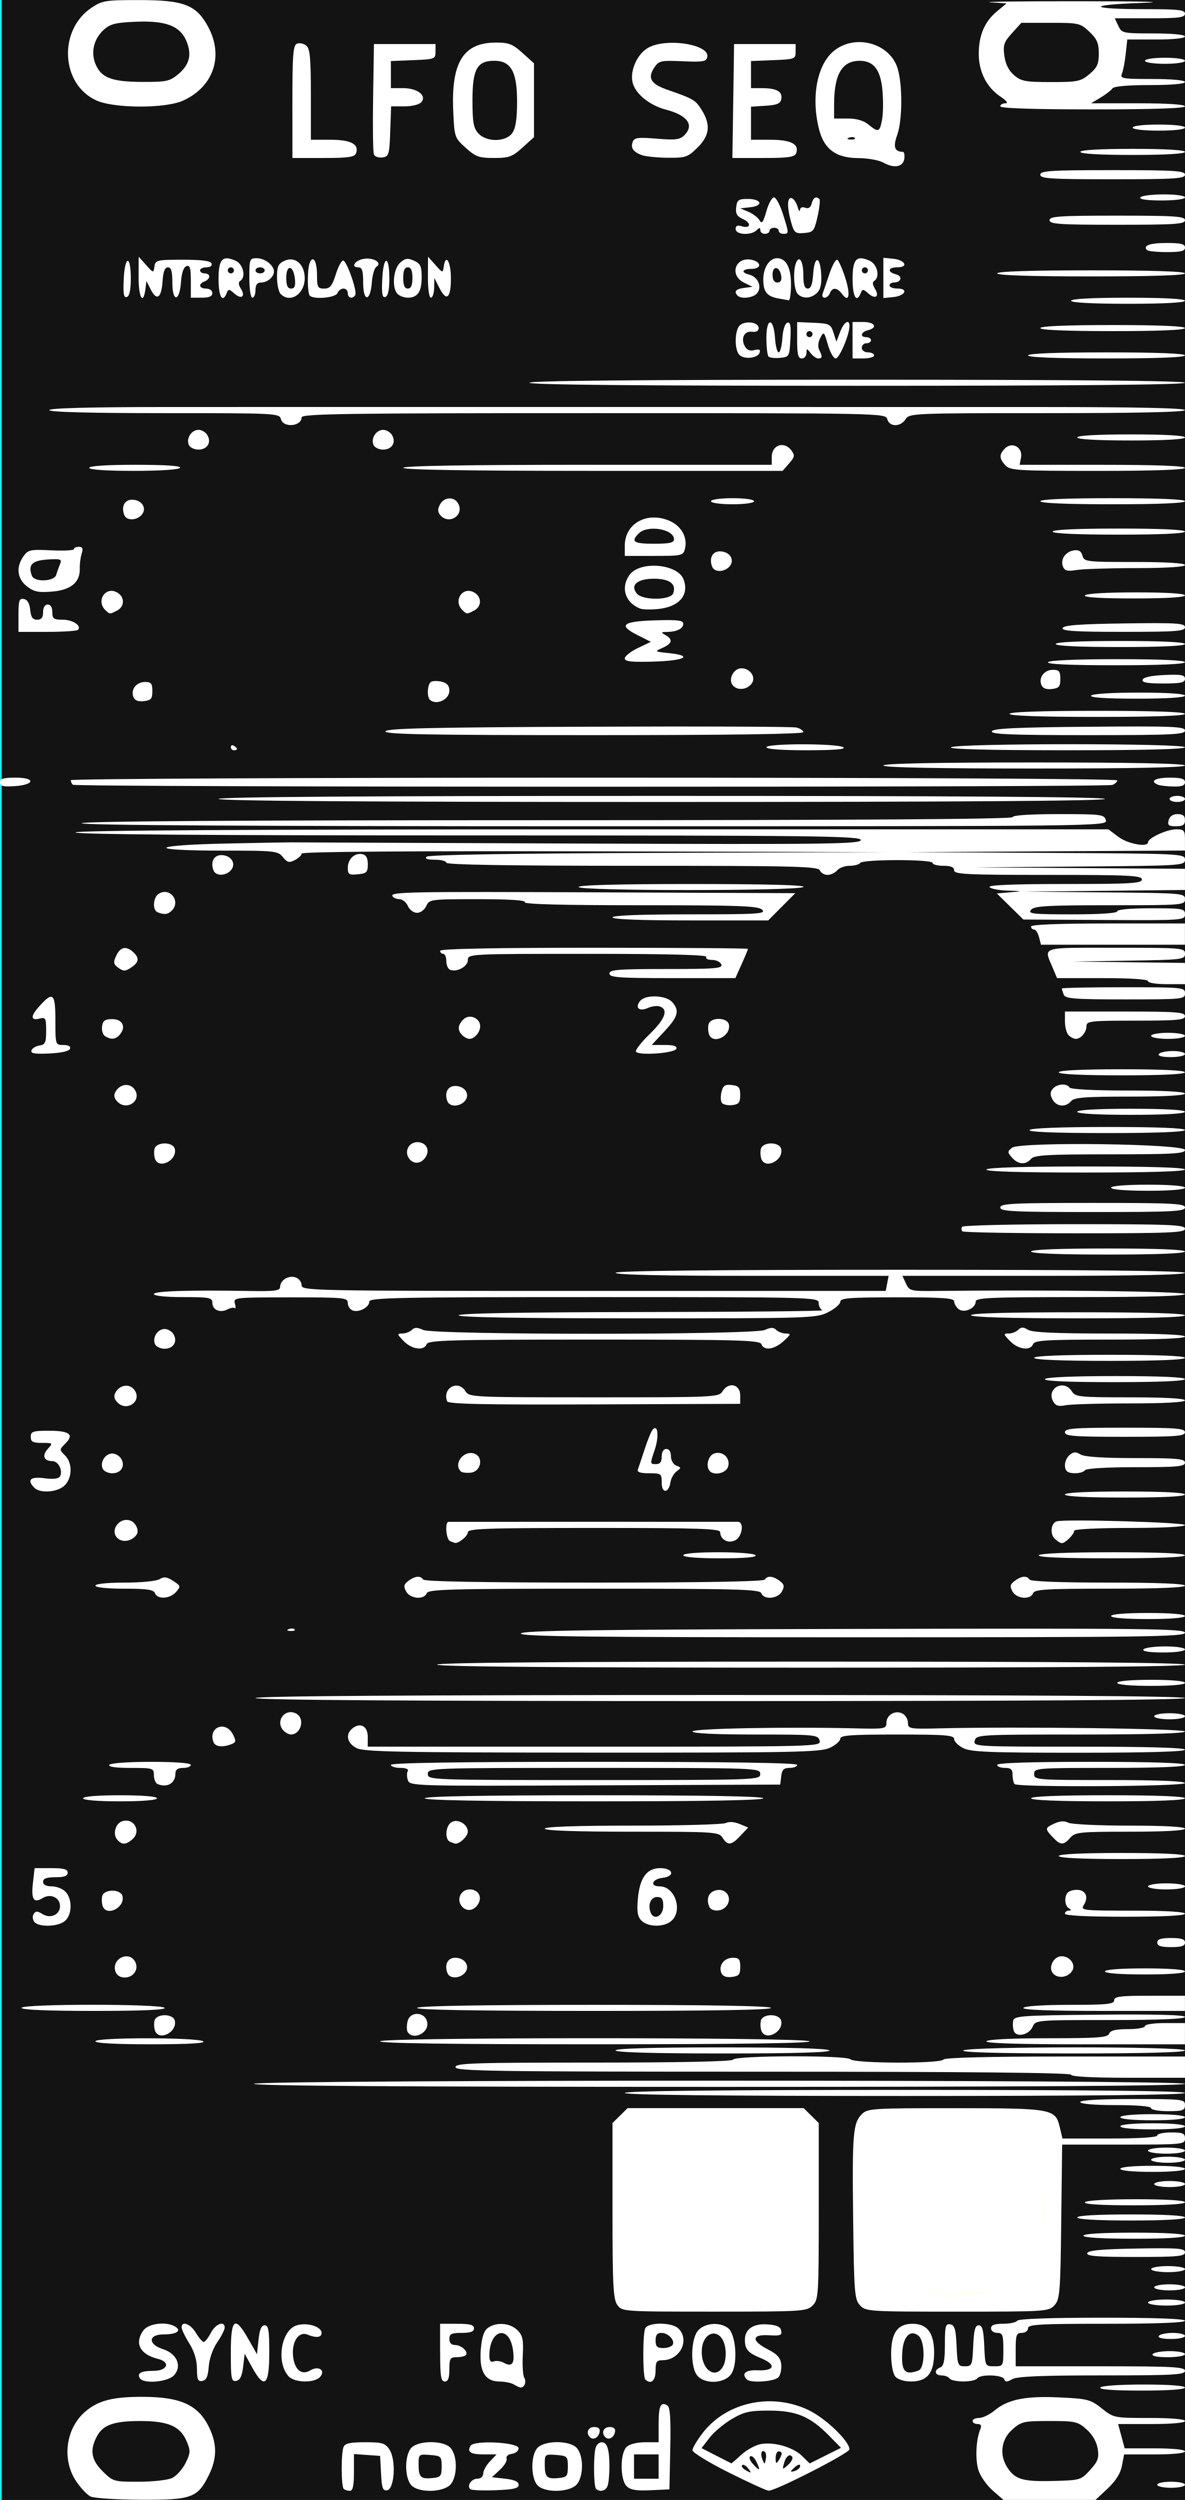 <?xml version="1.0" encoding="UTF-8" standalone="no"?>
<!-- Created with Inkscape (http://www.inkscape.org/) -->

<svg
   width="60.96mm"
   height="128.5mm"
   version="1.1"
   viewBox="0 0 60.96 128.5"
   id="svg16"
   sodipodi:docname="nozori_84_LFO_SEQ_dark.svg"
   inkscape:version="1.1.1 (3bf5ae0d25, 2021-09-20, custom)"
   xmlns:inkscape="http://www.inkscape.org/namespaces/inkscape"
   xmlns:sodipodi="http://sodipodi.sourceforge.net/DTD/sodipodi-0.dtd"
   xmlns:xlink="http://www.w3.org/1999/xlink"
   xmlns="http://www.w3.org/2000/svg"
   xmlns:svg="http://www.w3.org/2000/svg"
   xmlns:rdf="http://www.w3.org/1999/02/22-rdf-syntax-ns#"
   xmlns:cc="http://creativecommons.org/ns#"
   xmlns:dc="http://purl.org/dc/elements/1.1/">
  <rect x="0" y="0" width="60.96" height="128.5" fill="#808080" stroke="none"/>
  <defs
     id="defs20">
    <linearGradient
       inkscape:collect="always"
       id="linearGradient4556">
      <stop
         style="stop-color:#000000;stop-opacity:1;"
         offset="0"
         id="stop4552" />
      <stop
         style="stop-color:#000000;stop-opacity:0;"
         offset="1"
         id="stop4554" />
    </linearGradient>
    <radialGradient
       inkscape:collect="always"
       xlink:href="#linearGradient4556"
       id="radialGradient4560"
       cx="30.633"
       cy="14.416"
       fx="30.633"
       fy="14.416"
       r="3.506"
       gradientTransform="matrix(1,0,0,0.975,0,0.358)"
       gradientUnits="userSpaceOnUse" />
  </defs>
  <sodipodi:namedview
     pagecolor="#ffffff"
     bordercolor="#666666"
     borderopacity="1"
     objecttolerance="10"
     gridtolerance="10"
     guidetolerance="10"
     inkscape:pageopacity="0"
     inkscape:pageshadow="2"
     inkscape:window-width="1920"
     inkscape:window-height="1060"
     id="namedview18"
     showgrid="false"
     inkscape:zoom="1.4142136"
     inkscape:cx="-89.802559"
     inkscape:cy="242.53762"
     inkscape:window-x="1920"
     inkscape:window-y="1100"
     inkscape:window-maximized="1"
     inkscape:current-layer="layer12"
     inkscape:pagecheckerboard="0"
     inkscape:document-units="mm" />
  <g
     inkscape:groupmode="layer"
     id="layer3"
     inkscape:label="bg uniform"
     style="display:inline">
    <rect
       style="fill:#131313;fill-opacity:1;fill-rule:nonzero;stroke:#09ffff;stroke-width:0.247;stroke-opacity:1"
       id="rect48"
       width="61.164"
       height="128.89"
       x="-0.036"
       y="-0.142" />
    <rect
       style="fill:#ffffff;fill-opacity:1;fill-rule:nonzero;stroke:#fffff5;stroke-width:0.265;stroke-opacity:1"
       id="rect1206"
       width="9.482"
       height="9.163"
       x="32.081"
       y="108.987" />
    <rect
       style="fill:#ffffff;fill-opacity:1;fill-rule:nonzero;stroke:#fffff5;stroke-width:0.3;stroke-opacity:1"
       id="rect1208"
       width="9.035"
       height="8.956"
       x="44.699"
       y="109.009"
       ry="0" />
  </g>
  <g
     inkscape:groupmode="layer"
     id="layer12"
     inkscape:label="LFO_SEQ"
     style="display:inline">
    <path
       style="fill:#ffffff;stroke-width:0.157"
       d="m 4.659,128.324 c -0.181,-0.086 -0.519,-0.447 -0.752,-0.801 -0.744,-1.131 -0.515,-2.738 0.51,-3.589 0.666,-0.553 1.418,-0.74 2.946,-0.733 1.979,0.009 2.864,0.431 3.423,1.632 0.382,0.821 0.372,1.545 -0.032,2.37 -0.584,1.191 -0.884,1.301 -3.494,1.289 -1.249,-0.006 -2.419,-0.081 -2.6,-0.168 z m 4.208,-0.957 c 0.218,-0.107 0.524,-0.452 0.68,-0.766 0.257,-0.518 0.262,-0.624 0.052,-1.12 -0.326,-0.768 -0.943,-1.037 -2.379,-1.037 -1.371,0 -1.927,0.199 -2.244,0.803 -0.368,0.701 -0.28,1.204 0.313,1.789 0.527,0.519 0.567,0.531 1.86,0.529 0.731,-0.001 1.499,-0.089 1.718,-0.196 z m 42.211,0.659 c -0.303,-0.262 -0.634,-0.727 -0.736,-1.033 -0.182,-0.544 -0.14,-1.574 0.087,-2.121 0.08,-0.193 0.039,-0.273 -0.141,-0.273 -0.14,0 -0.254,-0.07 -0.254,-0.156 0,-0.086 0.15,-0.156 0.333,-0.156 0.183,0 0.543,-0.174 0.799,-0.386 0.689,-0.572 1.588,-0.752 3.344,-0.67 1.447,0.068 1.587,0.104 2.168,0.564 0.616,0.488 0.635,0.492 2.451,0.492 1.115,0 1.83,0.061 1.83,0.156 0,0.095 -0.679,0.156 -1.72,0.156 h -1.72 l 0.169,0.625 0.169,0.625 h 1.551 c 0.928,0 1.551,0.063 1.551,0.156 0,0.094 -0.627,0.156 -1.566,0.156 h -1.566 l -0.111,0.584 c -0.074,0.389 -0.32,0.78 -0.737,1.171 l -0.626,0.587 h -2.363 -2.363 z m 5.003,-1.068 c 0.404,-0.446 0.465,-0.617 0.388,-1.093 -0.057,-0.354 -0.27,-0.724 -0.574,-0.993 -0.451,-0.401 -0.577,-0.429 -1.903,-0.429 -1.329,0 -1.452,0.028 -1.912,0.434 -0.583,0.514 -0.684,1.319 -0.247,1.976 0.399,0.6 0.796,0.713 2.37,0.672 1.371,-0.036 1.408,-0.047 1.878,-0.566 z m -38.4,0.971 c -0.132,-0.13 -0.139,-1.813 -0.009,-2.147 0.074,-0.189 0.331,-0.247 1.105,-0.247 0.891,0 1.038,0.044 1.258,0.376 0.348,0.523 0.265,2.02 -0.116,2.091 -0.224,0.042 -0.277,-0.102 -0.317,-0.857 l -0.048,-0.908 -0.673,-0.048 -0.673,-0.048 v 0.946 c 0,0.684 -0.058,0.946 -0.211,0.946 -0.116,0 -0.259,-0.047 -0.317,-0.104 z m 3.481,-0.181 c -0.369,-0.402 -0.352,-1.616 0.028,-1.954 0.408,-0.364 1.639,-0.347 1.982,0.027 0.409,0.446 0.354,1.663 -0.09,1.97 -0.493,0.341 -1.59,0.316 -1.919,-0.043 z m 1.559,-0.964 c 0,-0.519 -0.03,-0.549 -0.594,-0.595 -0.579,-0.047 -0.594,-0.035 -0.594,0.481 0,0.661 0.104,0.765 0.707,0.706 0.435,-0.042 0.481,-0.099 0.481,-0.593 z m 1.468,1.162 c -0.182,-0.18 0.064,-0.537 0.369,-0.537 0.176,0 0.3,-0.109 0.3,-0.263 0,-0.145 0.155,-0.426 0.344,-0.625 l 0.344,-0.361 H 24.895 c -0.691,0 -0.885,-0.126 -0.685,-0.444 0.189,-0.302 2.469,-0.18 2.469,0.132 0,0.129 -0.156,0.256 -0.347,0.283 -0.199,0.028 -0.315,0.131 -0.272,0.242 0.041,0.106 -0.112,0.365 -0.34,0.576 l -0.415,0.383 0.688,0.078 c 0.47,0.053 0.688,0.152 0.688,0.312 0,0.184 -0.259,0.244 -1.195,0.279 -0.657,0.025 -1.24,3.2e-4 -1.295,-0.054 z m 3.464,-0.198 c -0.369,-0.402 -0.352,-1.616 0.028,-1.954 0.408,-0.364 1.639,-0.347 1.982,0.027 0.409,0.446 0.354,1.663 -0.09,1.97 -0.493,0.341 -1.59,0.316 -1.919,-0.043 z m 1.559,-0.964 c 0,-0.519 -0.03,-0.549 -0.594,-0.595 -0.579,-0.047 -0.594,-0.035 -0.594,0.481 0,0.661 0.104,0.765 0.707,0.706 0.435,-0.042 0.481,-0.099 0.481,-0.593 z m 1.451,1.145 c -0.132,-0.13 -0.139,-1.813 -0.009,-2.147 0.053,-0.136 0.188,-0.247 0.3,-0.247 0.281,0 0.396,0.362 0.396,1.249 0,0.415 -0.043,0.866 -0.096,1.002 -0.099,0.254 -0.403,0.327 -0.59,0.143 z m 1.575,-0.134 c -0.342,-0.337 -0.347,-1.679 -0.007,-2.014 0.151,-0.149 0.524,-0.245 0.95,-0.245 h 0.701 v -0.928 c 0,-0.949 0.104,-1.172 0.448,-0.963 0.143,0.087 0.183,0.682 0.151,2.215 l -0.044,2.096 -0.971,0.046 c -0.73,0.035 -1.035,-0.017 -1.227,-0.206 z m 1.644,-1.011 v -0.625 h -0.633 -0.633 v 0.625 0.625 h 0.633 0.633 z m 3.602,0.303 c -1.023,-0.511 -1.86,-1.025 -1.86,-1.14 0,-0.116 0.24,-0.521 0.534,-0.9 1.223,-1.579 3.541,-2.075 5.44,-1.163 0.876,0.42 2.101,1.597 2.101,2.017 0,0.193 -3.808,2.14 -4.158,2.125 -0.108,-0.004 -1.033,-0.427 -2.057,-0.938 z m 0.986,-0.229 c -0.11,-0.131 -0.242,-0.197 -0.292,-0.148 -0.05,0.05 0.013,0.156 0.141,0.236 0.335,0.209 0.379,0.183 0.151,-0.088 z m 2.695,-0.11 c 0,-0.091 -0.101,-0.076 -0.237,0.036 -0.131,0.107 -0.237,0.219 -0.237,0.248 0,0.03 0.107,0.014 0.237,-0.036 0.131,-0.049 0.237,-0.161 0.237,-0.248 z m -2.243,-0.193 c -0.098,-0.212 -0.244,-0.346 -0.324,-0.297 -0.08,0.049 -0.023,0.222 0.127,0.385 0.363,0.396 0.411,0.374 0.197,-0.089 z m 1.833,-0.263 c -0.125,-0.199 -0.329,-0.034 -0.43,0.348 -0.083,0.315 -0.074,0.317 0.215,0.06 0.166,-0.148 0.263,-0.331 0.216,-0.407 z m -2.62,-0.112 c 0.267,-0.246 0.712,-0.492 0.988,-0.547 0.678,-0.134 1.678,0.152 2.146,0.614 l 0.384,0.379 0.805,-0.402 0.805,-0.402 -0.614,-0.625 c -0.965,-0.984 -1.682,-1.285 -3.068,-1.288 -1.016,-0.003 -1.294,0.059 -1.926,0.428 -0.406,0.237 -0.925,0.672 -1.152,0.966 l -0.413,0.534 0.756,0.388 c 0.416,0.213 0.766,0.391 0.779,0.395 0.013,0.004 0.242,-0.194 0.509,-0.441 z m 1.224,-0.137 c -0.17,-0.168 -0.261,0.067 -0.141,0.367 0.112,0.281 0.121,0.282 0.176,0.01 0.032,-0.157 0.016,-0.327 -0.035,-0.377 z m 0.854,0.077 c 0.001,-0.064 -0.069,-0.117 -0.156,-0.117 -0.087,0 -0.157,0.158 -0.156,0.351 0.002,0.284 0.032,0.306 0.156,0.117 0.084,-0.129 0.155,-0.287 0.156,-0.351 z m 19.319,1.6 c 0,-0.086 0.321,-0.156 0.713,-0.156 0.392,0 0.713,0.07 0.713,0.156 0,0.086 -0.321,0.156 -0.713,0.156 -0.392,0 -0.713,-0.07 -0.713,-0.156 z m -29.183,-2.443 c -0.224,-0.221 -0.097,-0.524 0.219,-0.524 0.221,0 0.312,0.085 0.277,0.26 -0.057,0.287 -0.327,0.431 -0.497,0.263 z m 0.792,0 c -0.224,-0.221 -0.097,-0.524 0.219,-0.524 0.221,0 0.312,0.085 0.277,0.26 -0.057,0.287 -0.327,0.431 -0.497,0.263 z m 25.462,-2.553 c 0.057,-0.092 0.978,-0.156 2.226,-0.156 1.313,0 2.128,0.06 2.128,0.156 0,0.097 -0.848,0.156 -2.226,0.156 -1.444,0 -2.192,-0.055 -2.128,-0.156 z m -30.162,-0.156 c -0.131,-0.083 -0.467,-0.152 -0.748,-0.154 -0.747,-0.004 -1.053,-0.536 -0.958,-1.667 0.052,-0.615 0.162,-0.944 0.366,-1.091 0.43,-0.31 1.135,-0.257 1.512,0.115 0.277,0.273 0.322,0.481 0.281,1.288 -0.027,0.529 0.007,1.05 0.075,1.157 0.127,0.2 0.015,0.509 -0.181,0.505 -0.06,-0.001 -0.216,-0.07 -0.347,-0.154 z m -0.049,-1.76 c -0.181,-1.334 -1.218,-1.094 -1.218,0.282 0,0.262 0.069,0.349 0.228,0.289 0.125,-0.047 0.355,-0.016 0.511,0.07 0.431,0.238 0.572,0.049 0.479,-0.641 z m -19.195,1.438 c -0.162,-0.258 0.059,-0.38 0.689,-0.38 0.736,0 0.908,-0.452 0.236,-0.618 -0.921,-0.227 -1.217,-0.8 -0.751,-1.455 0.263,-0.371 1.192,-0.482 1.649,-0.197 0.34,0.212 0.06,0.396 -0.604,0.396 -0.799,0 -0.818,0.507 -0.028,0.76 0.72,0.231 0.99,0.876 0.562,1.343 -0.319,0.348 -1.562,0.454 -1.753,0.15 z m 2.935,-0.486 c -5.38e-4,-0.443 -0.135,-0.89 -0.391,-1.3 -0.215,-0.344 -0.392,-0.712 -0.395,-0.82 -0.009,-0.367 0.452,-0.195 0.733,0.273 0.154,0.258 0.335,0.468 0.401,0.468 0.066,0 0.231,-0.211 0.366,-0.468 0.245,-0.468 0.713,-0.645 0.713,-0.27 0,0.109 -0.174,0.45 -0.386,0.758 -0.226,0.328 -0.406,0.844 -0.435,1.245 -0.037,0.505 -0.123,0.699 -0.327,0.737 -0.229,0.043 -0.277,-0.065 -0.278,-0.623 z m 1.742,-0.82 c 0,-1.775 0.206,-1.937 0.901,-0.711 l 0.445,0.784 0.079,-0.745 c 0.056,-0.523 0.15,-0.745 0.317,-0.745 0.193,0 0.237,0.26 0.237,1.403 0,1.691 -0.247,1.911 -0.872,0.777 l -0.395,-0.717 -0.079,0.672 c -0.056,0.477 -0.159,0.687 -0.356,0.724 -0.248,0.046 -0.277,-0.104 -0.277,-1.443 z m 2.967,1.199 c -0.637,-0.7 -0.388,-2.332 0.397,-2.603 0.527,-0.182 1.306,0.045 1.306,0.382 0,0.236 -0.277,0.268 -0.732,0.083 -0.432,-0.176 -0.795,0.338 -0.741,1.049 0.056,0.74 0.433,1.074 0.893,0.791 0.413,-0.254 0.795,-0.011 0.511,0.326 -0.285,0.338 -1.318,0.321 -1.635,-0.027 z m 7.8,-1.21 v -1.483 h 0.871 c 0.669,0 0.871,0.054 0.871,0.234 0,0.169 -0.176,0.234 -0.633,0.234 -0.528,0 -0.633,0.052 -0.633,0.312 0,0.201 0.106,0.312 0.297,0.312 0.33,0 0.708,0.361 0.546,0.522 -0.057,0.057 -0.27,0.103 -0.474,0.103 -0.325,0 -0.369,0.074 -0.369,0.625 0,0.451 -0.066,0.625 -0.237,0.625 -0.194,0 -0.237,-0.269 -0.237,-1.483 z m 10.556,1.379 c -0.132,-0.13 -0.14,-2.281 -0.009,-2.616 0.13,-0.335 1.374,-0.336 1.713,-0.002 0.6,0.592 0.081,1.628 -0.816,1.628 -0.307,0 -0.361,0.082 -0.361,0.546 0,0.514 -0.246,0.72 -0.528,0.442 z m 1.403,-1.776 c 0.143,-0.228 -0.221,-0.618 -0.578,-0.618 -0.212,0 -0.297,0.113 -0.297,0.39 0,0.31 0.08,0.39 0.386,0.39 0.213,0 0.432,-0.073 0.489,-0.163 z m 1.287,1.595 c -0.396,-0.431 -0.36,-1.96 0.055,-2.369 0.365,-0.36 1.074,-0.408 1.498,-0.101 0.419,0.302 0.535,1.829 0.18,2.364 -0.327,0.492 -1.323,0.553 -1.733,0.107 z m 1.345,-0.561 c 0.097,-0.211 0.129,-0.622 0.07,-0.928 -0.201,-1.056 -1.202,-0.844 -1.202,0.254 0,0.986 0.774,1.448 1.132,0.674 z m 1.191,0.743 c -0.303,-0.299 -0.068,-0.5 0.55,-0.472 0.877,0.04 0.979,-0.29 0.189,-0.615 -0.684,-0.281 -0.839,-0.455 -0.843,-0.945 -0.004,-0.555 0.429,-0.853 1.164,-0.8 0.476,0.034 0.667,0.122 0.705,0.325 0.045,0.236 -0.048,0.271 -0.632,0.234 -0.896,-0.057 -0.92,0.284 -0.052,0.727 0.477,0.243 0.646,0.431 0.684,0.762 0.028,0.241 -0.034,0.54 -0.138,0.663 -0.191,0.227 -1.427,0.319 -1.628,0.121 z m 7.635,-0.151 c -0.126,-0.15 -0.215,-0.628 -0.215,-1.158 0,-1.088 0.331,-1.554 1.103,-1.554 0.753,0 1.108,0.476 1.108,1.483 0,1.049 -0.349,1.483 -1.193,1.483 -0.352,0 -0.676,-0.103 -0.804,-0.255 z m 1.192,-0.308 c 0.348,-0.132 0.348,-1.505 -3.16e-4,-1.79 -0.405,-0.331 -0.771,0.016 -0.828,0.786 -0.077,1.036 0.118,1.272 0.828,1.003 z m 1.596,0.407 c -0.054,-0.086 -0.236,-0.156 -0.405,-0.156 -0.363,0 -0.411,-0.283 -0.07,-0.412 0.18,-0.068 0.237,-0.355 0.237,-1.178 0,-0.952 0.035,-1.081 0.277,-1.036 0.225,0.042 0.286,0.248 0.324,1.104 0.044,0.995 0.068,1.052 0.428,1.052 0.361,0 0.384,-0.057 0.428,-1.054 0.036,-0.812 0.101,-1.054 0.284,-1.054 0.183,0 0.248,0.242 0.284,1.054 0.047,1.053 0.047,1.054 0.515,1.054 0.461,0 0.468,-0.012 0.468,-0.859 0,-0.755 -0.038,-0.859 -0.317,-0.859 -0.176,0 -0.317,-0.104 -0.317,-0.234 0,-0.169 0.175,-0.234 0.624,-0.234 0.343,0 0.668,-0.07 0.722,-0.156 0.061,-0.098 1.691,-0.156 4.364,-0.156 2.738,0 4.266,0.056 4.266,0.156 0,0.1 -1.451,0.156 -4.037,0.156 -3.483,0 -4.037,0.032 -4.037,0.234 0,0.13 -0.141,0.234 -0.317,0.234 -0.278,0 -0.317,0.104 -0.317,0.859 v 0.859 h 4.354 c 3.765,0 4.354,0.032 4.354,0.234 0,0.202 -0.581,0.234 -4.277,0.234 -3.137,0 -4.366,0.052 -4.612,0.195 -0.268,0.156 -0.35,0.156 -0.407,0 -0.085,-0.233 -1.249,-0.265 -1.391,-0.039 -0.054,0.086 -0.374,0.156 -0.713,0.156 -0.338,0 -0.659,-0.07 -0.713,-0.156 z m 10.45,-1.249 c 0.054,-0.086 0.45,-0.156 0.88,-0.156 0.43,0 0.782,0.07 0.782,0.156 0,0.086 -0.396,0.156 -0.88,0.156 -0.546,0 -0.843,-0.059 -0.782,-0.156 z m 0.317,-0.937 c 0.054,-0.086 0.379,-0.156 0.722,-0.156 0.343,0 0.624,0.07 0.624,0.156 0,0.086 -0.325,0.156 -0.722,0.156 -0.441,0 -0.684,-0.061 -0.624,-0.156 z m -27.858,-1.596 c -0.209,-0.295 -0.246,-1.027 -0.246,-4.847 V 109.127 l 0.389,-0.383 0.389,-0.383 h 4.527 4.527 l 0.389,0.383 0.389,0.383 v 4.535 c 0,4.327 -0.015,4.549 -0.317,4.847 -0.303,0.298 -0.528,0.312 -5.058,0.312 -4.72,0 -4.742,-0.002 -4.987,-0.347 z m 6.651,-0.695 c 1.157,-0.389 2.346,-1.621 2.69,-2.79 0.992,-3.365 -2.168,-6.59 -5.516,-5.631 -1.268,0.363 -2.147,1.087 -2.781,2.288 -0.495,0.939 -0.527,1.088 -0.463,2.179 0.08,1.357 0.425,2.133 1.335,2.997 1.234,1.173 3.018,1.533 4.734,0.957 z m 5.833,0.714 c -0.278,-0.302 -0.305,-0.654 -0.35,-4.411 -0.053,-4.441 -0.009,-4.962 0.453,-5.418 0.29,-0.286 0.56,-0.303 4.781,-0.301 5.018,0.003 5.167,0.029 5.394,0.975 l 0.14,0.584 h 2.438 c 1.52,0 2.438,-0.059 2.438,-0.156 0,-0.086 0.321,-0.156 0.713,-0.156 0.607,0 0.713,0.046 0.713,0.312 0,0.302 -0.106,0.312 -3.159,0.312 H 54.64 l -0.047,3.965 c -0.043,3.643 -0.072,3.992 -0.349,4.294 -0.294,0.32 -0.426,0.328 -5.003,0.328 -4.577,0 -4.709,-0.009 -5.003,-0.328 z m 6.434,-0.629 c 1.005,-0.297 2.074,-1.215 2.604,-2.237 1.144,-2.206 0.211,-4.85 -2.106,-5.972 -2.205,-1.068 -4.827,-0.181 -5.989,2.026 -0.351,0.667 -0.47,2.55 -0.211,3.333 0.43,1.3 1.418,2.31 2.76,2.82 0.628,0.238 2.185,0.255 2.943,0.031 z m 8.386,0.489 c 0,-0.087 0.422,-0.156 0.95,-0.156 0.528,0 0.95,0.069 0.95,0.156 0,0.087 -0.422,0.156 -0.95,0.156 -0.528,0 -0.95,-0.069 -0.95,-0.156 z m 0.317,-0.781 c 0,-0.086 0.356,-0.156 0.792,-0.156 0.435,0 0.792,0.07 0.792,0.156 0,0.086 -0.356,0.156 -0.792,0.156 -0.435,0 -0.792,-0.07 -0.792,-0.156 z m -0.158,-0.937 c 0,-0.086 0.392,-0.156 0.871,-0.156 0.479,0 0.871,0.07 0.871,0.156 0,0.086 -0.392,0.156 -0.871,0.156 -0.479,0 -0.871,-0.07 -0.871,-0.156 z m -3.286,-0.82 c 0.048,-0.143 0.735,-0.207 2.547,-0.238 2.137,-0.037 2.481,-0.01 2.481,0.195 0,0.204 -0.37,0.238 -2.547,0.238 -1.967,0 -2.532,-0.044 -2.481,-0.195 z m -0.198,-0.898 c 0,-0.098 0.976,-0.156 2.612,-0.156 1.636,0 2.612,0.058 2.612,0.156 0,0.098 -0.976,0.156 -2.612,0.156 -1.636,0 -2.612,-0.058 -2.612,-0.156 z m -0.317,-0.937 c 0,-0.098 1.029,-0.156 2.771,-0.156 1.742,0 2.771,0.058 2.771,0.156 0,0.098 -1.029,0.156 -2.771,0.156 -1.742,0 -2.771,-0.058 -2.771,-0.156 z m 0.396,-0.781 c 0.059,-0.093 1.11,-0.156 2.622,-0.156 1.577,0 2.524,0.059 2.524,0.156 0,0.098 -0.98,0.156 -2.622,0.156 -1.708,0 -2.588,-0.054 -2.524,-0.156 z m 3.562,-0.937 c 0,-0.086 0.356,-0.156 0.792,-0.156 0.435,0 0.792,0.07 0.792,0.156 0,0.086 -0.356,0.156 -0.792,0.156 -0.435,0 -0.792,-0.07 -0.792,-0.156 z m -1.742,-0.781 c 0,-0.094 0.66,-0.156 1.662,-0.156 1.003,0 1.663,0.062 1.663,0.156 0,0.094 -0.66,0.156 -1.663,0.156 -1.003,0 -1.662,-0.062 -1.662,-0.156 z m 1.583,-0.468 c 0,-0.086 0.392,-0.156 0.871,-0.156 0.479,0 0.871,0.07 0.871,0.156 0,0.086 -0.392,0.156 -0.871,0.156 -0.479,0 -0.871,-0.07 -0.871,-0.156 z m -0.158,-0.468 c 0,-0.087 0.422,-0.156 0.95,-0.156 0.528,0 0.95,0.069 0.95,0.156 0,0.087 -0.422,0.156 -0.95,0.156 -0.528,0 -0.95,-0.069 -0.95,-0.156 z M 57.633,109.297 c 0,-0.094 0.66,-0.156 1.662,-0.156 1.003,0 1.663,0.062 1.663,0.156 0,0.094 -0.66,0.156 -1.663,0.156 -1.003,0 -1.662,-0.062 -1.662,-0.156 z m 0,-0.468 c 0,-0.094 0.66,-0.156 1.662,-0.156 1.003,0 1.663,0.062 1.663,0.156 0,0.094 -0.66,0.156 -1.663,0.156 -1.003,0 -1.662,-0.062 -1.662,-0.156 z m 1.583,-0.468 c 0,-0.095 -0.713,-0.156 -1.821,-0.156 -1.108,0 -1.821,-0.061 -1.821,-0.156 0,-0.098 1.003,-0.156 2.692,-0.156 2.586,0 2.692,0.012 2.692,0.312 0,0.274 -0.106,0.312 -0.871,0.312 -0.479,0 -0.871,-0.07 -0.871,-0.156 z M 32.141,107.58 c 0,-0.103 4.908,-0.156 14.408,-0.156 9.5,0 14.408,0.053 14.408,0.156 0,0.103 -4.908,0.156 -14.408,0.156 -9.5,0 -14.408,-0.053 -14.408,-0.156 z m -19.079,-0.468 c 0.136,-0.216 47.896,-0.216 47.896,0 0,0.103 -8.105,0.156 -23.997,0.156 -15.958,0 -23.964,-0.052 -23.899,-0.156 z m 42.037,-0.468 c 0,-0.103 -5.383,-0.156 -15.833,-0.156 -13.969,0 -15.833,-0.028 -15.833,-0.234 0,-0.205 0.896,-0.234 7.112,-0.234 4.428,0 7.132,-0.057 7.165,-0.151 0.076,-0.217 5.821,-0.235 6.04,-0.018 0.222,0.219 4.642,0.231 4.779,0.013 0.063,-0.1 2.324,-0.156 6.264,-0.156 l 6.166,1e-5 v 0.546 0.546 h -2.929 c -1.847,0 -2.929,-0.058 -2.929,-0.156 z m -23.433,-1.249 c 0,-0.101 1.923,-0.156 5.453,-0.156 3.465,0 5.489,0.057 5.551,0.156 0.065,0.103 -1.793,0.156 -5.453,0.156 -3.595,0 -5.551,-0.055 -5.551,-0.156 z m 17.892,0 c 0.328,-0.209 11.4,-0.209 11.4,0 0,0.101 -2.044,0.155 -5.819,0.154 -3.815,-0.002 -5.737,-0.054 -5.581,-0.154 z M 4.908,104.925 c 0,-0.205 5.22,-0.205 5.542,0 0.158,0.101 -0.728,0.152 -2.652,0.154 -1.822,0.002 -2.89,-0.055 -2.89,-0.154 z m 14.646,0 c 0.132,-0.21 21.758,-0.21 22.087,0 0.155,0.099 -3.677,0.152 -10.974,0.154 -7.435,0.002 -11.178,-0.05 -11.114,-0.154 z m 31.192,0 c 0.06,-0.095 1.289,-0.156 3.159,-0.156 2.575,0 3.076,-0.037 3.152,-0.234 0.066,-0.169 0.335,-0.234 0.967,-0.234 0.482,0 0.876,-0.07 0.876,-0.156 0,-0.088 0.449,-0.156 1.029,-0.156 h 1.029 v 0.546 0.546 h -5.155 c -3.396,0 -5.122,-0.053 -5.057,-0.156 z M 7.977,104.388 c -0.048,-0.124 -0.063,-0.352 -0.032,-0.507 0.077,-0.394 0.974,-0.396 1.051,-0.002 0.114,0.582 -0.811,1.044 -1.019,0.509 z m 12.996,0.06 c -0.057,-0.091 -0.059,-0.341 -0.004,-0.556 0.138,-0.542 0.933,-0.48 1.013,0.079 0.077,0.534 -0.733,0.917 -1.009,0.477 z m 18.196,-0.06 c -0.048,-0.124 -0.063,-0.352 -0.032,-0.507 0.077,-0.394 0.974,-0.396 1.051,-0.002 0.114,0.582 -0.811,1.044 -1.019,0.509 z m 12.988,0.011 c -0.051,-0.13 -0.067,-0.363 -0.037,-0.518 0.051,-0.263 0.355,-0.285 4.447,-0.324 2.895,-0.027 4.392,0.013 4.392,0.117 0,0.103 -1.346,0.159 -3.842,0.159 -3.832,0 -3.842,9.4e-4 -3.998,0.351 -0.185,0.415 -0.828,0.559 -0.962,0.215 z M 1.108,103.208 c 0,-0.213 7.229,-0.213 7.362,0 0.064,0.102 -1.186,0.156 -3.632,0.156 -2.381,0 -3.73,-0.057 -3.73,-0.156 z m 20.346,0 c 0.063,-0.101 3.271,-0.156 9.104,-0.156 5.833,0 9.041,0.055 9.104,0.156 0.065,0.103 -3.01,0.156 -9.104,0.156 -6.094,0 -9.169,-0.053 -9.104,-0.156 z m 31.192,0 c 0.058,-0.092 1.031,-0.156 2.384,-0.156 1.927,0 2.286,-0.037 2.286,-0.234 0,-0.195 0.308,-0.234 1.821,-0.234 h 1.821 v 0.39 0.39 h -4.205 c -2.763,0 -4.172,-0.053 -4.107,-0.156 z M 5.935,101.327 c -0.204,-0.635 0.684,-1.079 1.01,-0.504 0.217,0.382 -0.066,0.824 -0.528,0.824 -0.243,0 -0.416,-0.115 -0.483,-0.32 z m 17.084,0.095 c -0.169,-0.433 0.011,-0.79 0.399,-0.79 0.499,0 0.782,0.433 0.501,0.768 -0.26,0.309 -0.784,0.322 -0.9,0.022 z m 14.084,-0.02 c -0.148,-0.38 0.155,-0.77 0.598,-0.77 0.315,0 0.379,0.079 0.379,0.468 0,0.395 -0.068,0.476 -0.436,0.518 -0.297,0.034 -0.469,-0.035 -0.54,-0.216 z m 17.062,0.028 c -0.255,-0.304 0.036,-0.876 0.446,-0.876 0.434,0 0.746,0.434 0.543,0.755 -0.22,0.346 -0.746,0.41 -0.989,0.122 z m 2.677,-0.096 c 0,-0.096 0.792,-0.156 2.058,-0.156 1.267,0 2.058,0.06 2.058,0.156 0,0.096 -0.792,0.156 -2.058,0.156 -1.267,0 -2.058,-0.06 -2.058,-0.156 z m 2.692,-1.483 c 0,-0.173 0.185,-0.234 0.713,-0.234 0.528,0 0.713,0.061 0.713,0.234 0,0.173 -0.185,0.234 -0.713,0.234 -0.528,0 -0.713,-0.061 -0.713,-0.234 z M 1.77,98.792 c -0.093,-0.111 -0.111,-0.292 -0.041,-0.405 0.105,-0.168 0.188,-0.167 0.466,0.004 0.406,0.25 0.892,0.024 0.892,-0.414 0,-0.437 -0.486,-0.664 -0.889,-0.415 -0.467,0.288 -0.604,0.07 -0.503,-0.795 l 0.087,-0.742 h 0.85 c 0.65,0 0.85,0.055 0.85,0.234 0,0.169 -0.176,0.234 -0.633,0.234 -0.457,0 -0.633,0.065 -0.633,0.234 0,0.153 0.156,0.234 0.45,0.234 0.248,0 0.568,0.128 0.712,0.286 0.348,0.379 0.333,1.164 -0.028,1.486 -0.343,0.306 -1.342,0.343 -1.582,0.058 z m 31.236,-0.062 c -0.203,-0.2 -0.25,-0.457 -0.197,-1.079 0.094,-1.123 0.452,-1.626 1.157,-1.626 0.668,0 0.776,0.421 0.127,0.497 -0.557,0.065 -0.688,0.44 -0.153,0.44 0.777,0 1.199,1.24 0.603,1.771 -0.374,0.334 -1.197,0.332 -1.537,-0.004 z m 1.114,-0.755 c 0,-0.361 -0.071,-0.466 -0.314,-0.466 -0.329,0 -0.492,0.392 -0.333,0.801 0.165,0.425 0.647,0.176 0.647,-0.335 z m 20.662,0.392 c 0,-0.086 0.089,-0.157 0.198,-0.159 0.148,-0.002 0.144,-0.036 -0.014,-0.135 -0.116,-0.073 -0.188,-0.3 -0.158,-0.505 0.039,-0.274 0.169,-0.386 0.49,-0.422 0.514,-0.058 0.742,0.325 0.458,0.773 -0.178,0.28 -0.081,0.292 2.508,0.292 1.69,0 2.693,0.058 2.693,0.156 0,0.099 -1.135,0.156 -3.087,0.156 -1.953,0 -3.087,-0.057 -3.087,-0.156 z M 5.286,97.987 c -0.048,-0.124 -0.063,-0.352 -0.032,-0.507 0.077,-0.394 0.974,-0.396 1.051,-0.002 0.114,0.582 -0.811,1.044 -1.019,0.509 z m 18.476,0.005 c -0.299,-0.355 -0.061,-0.873 0.4,-0.873 0.446,0 0.665,0.391 0.428,0.763 -0.219,0.343 -0.59,0.392 -0.828,0.11 z m 12.716,-0.005 c -0.17,-0.438 0.015,-0.789 0.442,-0.838 0.489,-0.056 0.76,0.458 0.441,0.836 -0.245,0.292 -0.77,0.293 -0.883,0.002 z m 22.581,-1.024 c 0,-0.087 0.422,-0.156 0.95,-0.156 0.528,0 0.95,0.069 0.95,0.156 0,0.087 -0.422,0.156 -0.95,0.156 -0.528,0 -0.95,-0.069 -0.95,-0.156 z m -4.592,-1.561 c 0,-0.099 1.187,-0.156 3.246,-0.156 2.058,0 3.246,0.057 3.246,0.156 0,0.099 -1.188,0.156 -3.246,0.156 -2.058,0 -3.246,-0.057 -3.246,-0.156 z M 6.023,94.55 c -0.226,-0.269 -0.09,-0.801 0.237,-0.925 0.598,-0.226 1.034,0.484 0.558,0.909 -0.339,0.303 -0.55,0.307 -0.795,0.016 z m 17.133,0.123 c -0.27,-0.107 -0.25,-0.752 0.029,-0.981 0.306,-0.25 0.881,0.05 0.881,0.46 0,0.244 -0.454,0.664 -0.663,0.612 -0.028,-0.007 -0.139,-0.048 -0.248,-0.091 z m 14.015,-0.209 c -0.19,-0.3 -0.369,-0.312 -4.672,-0.312 -2.877,0 -4.474,-0.056 -4.474,-0.156 0,-0.1 1.613,-0.156 4.523,-0.156 2.488,0 4.643,-0.06 4.79,-0.134 0.161,-0.081 0.441,-0.062 0.708,0.049 l 0.441,0.184 -0.394,0.419 c -0.471,0.501 -0.658,0.523 -0.921,0.107 z m 16.985,-0.029 c -0.412,-0.436 -0.406,-0.478 0.095,-0.707 0.28,-0.128 0.508,-0.141 0.701,-0.039 0.157,0.083 1.573,0.151 3.146,0.151 1.801,0 2.86,0.058 2.86,0.156 0,0.098 -1.044,0.156 -2.815,0.156 -2.619,0 -2.834,0.022 -3.086,0.312 -0.345,0.398 -0.503,0.393 -0.901,-0.029 z M 4.275,92.435 c 0,-0.095 0.739,-0.156 1.9,-0.156 1.161,0 1.9,0.061 1.9,0.156 0,0.095 -0.739,0.156 -1.9,0.156 -1.161,0 -1.9,-0.061 -1.9,-0.156 z m 17.575,0 c 0,-0.102 3.008,-0.156 8.708,-0.156 5.7,0 8.708,0.054 8.708,0.156 0,0.102 -3.008,0.156 -8.708,0.156 -5.7,0 -8.708,-0.054 -8.708,-0.156 z m 31.192,0 c 0,-0.1 1.425,-0.156 3.958,-0.156 2.533,0 3.958,0.056 3.958,0.156 0,0.1 -1.425,0.156 -3.958,0.156 -2.533,0 -3.958,-0.056 -3.958,-0.156 z M 8.114,91.707 C 8.006,91.663 7.917,91.458 7.917,91.251 c 0,-0.366 -0.037,-0.377 -1.197,-0.377 -0.758,0 -1.161,-0.057 -1.099,-0.156 0.057,-0.091 0.952,-0.156 2.147,-0.156 1.26,0 2.049,0.06 2.049,0.156 0,0.086 -0.178,0.156 -0.396,0.156 -0.276,0 -0.396,0.085 -0.396,0.281 0,0.502 -0.411,0.751 -0.91,0.552 z M 20.98,91.5 c -0.055,-0.172 -0.056,-0.383 -0.002,-0.47 0.058,-0.093 -0.1,-0.158 -0.386,-0.158 -0.266,0 -0.484,-0.07 -0.484,-0.156 0,-0.103 3.589,-0.156 10.45,-0.156 6.861,0 10.45,0.054 10.45,0.156 0,0.086 -0.173,0.156 -0.385,0.156 -0.303,0 -0.396,0.092 -0.435,0.429 l -0.05,0.429 -9.529,0.04 c -9.406,0.04 -9.53,0.036 -9.629,-0.272 z m 18.128,-0.315 c 0,-0.308 -0.106,-0.312 -8.55,-0.312 -8.444,0 -8.55,0.004 -8.55,0.312 0,0.308 0.106,0.312 8.55,0.312 8.444,0 8.55,-0.004 8.55,-0.312 z m 13.089,0.52 c -0.058,-0.057 -0.106,-0.268 -0.106,-0.468 0,-0.285 -0.087,-0.364 -0.396,-0.364 -0.218,0 -0.396,-0.07 -0.396,-0.156 0,-0.101 1.715,-0.156 4.829,-0.156 3.114,0 4.829,0.055 4.829,0.156 0,0.1 -1.399,0.156 -3.879,0.156 -3.774,0 -3.879,0.009 -3.879,0.312 0,0.304 0.106,0.312 3.879,0.312 2.481,0 3.879,0.056 3.879,0.156 0,0.176 -8.584,0.227 -8.761,0.052 z M 18.327,89.847 c -0.475,-0.254 -0.567,-0.701 -0.206,-0.997 0.411,-0.336 0.799,-0.128 0.798,0.427 l -0.002,0.504 H 30.581 c 11.586,0 11.663,-0.002 11.581,-0.312 -0.079,-0.299 -0.216,-0.312 -3.31,-0.312 -2.046,0 -3.227,-0.057 -3.227,-0.156 0,-0.154 4.806,-0.246 8.352,-0.161 1.549,0.037 1.623,0.024 1.623,-0.285 0,-0.412 0.466,-0.674 0.835,-0.47 0.15,0.083 0.273,0.295 0.273,0.472 0,0.306 0.077,0.32 1.623,0.283 4.023,-0.097 12.627,0.013 12.627,0.161 0,0.101 -1.894,0.156 -5.365,0.156 -5.232,0 -5.367,0.008 -5.448,0.312 -0.082,0.308 -0.005,0.312 5.365,0.312 3.526,0 5.448,0.055 5.448,0.156 0,0.101 -1.929,0.156 -5.47,0.156 -4.594,0 -5.545,-0.038 -5.937,-0.238 -0.257,-0.131 -0.467,-0.342 -0.467,-0.468 0,-0.195 -0.454,-0.23 -2.929,-0.23 -2.391,0 -2.929,0.04 -2.929,0.216 0,0.119 -0.242,0.33 -0.539,0.468 -0.481,0.225 -1.79,0.251 -12.231,0.246 -10.057,-0.005 -11.754,-0.039 -12.128,-0.239 z m -7.341,-0.292 c -0.301,-0.774 0.622,-1.143 0.998,-0.4 0.17,0.335 0.159,0.405 -0.074,0.496 -0.457,0.179 -0.831,0.14 -0.923,-0.097 z m 3.613,-0.587 c -0.473,-0.466 0.052,-1.196 0.637,-0.887 0.467,0.246 0.256,1.074 -0.273,1.074 -0.096,0 -0.26,-0.084 -0.364,-0.187 z m 44.777,-0.749 c 0,-0.086 0.356,-0.156 0.792,-0.156 0.435,0 0.792,0.07 0.792,0.156 0,0.086 -0.356,0.156 -0.792,0.156 -0.435,0 -0.792,-0.07 -0.792,-0.156 z m -46.233,-0.937 c 0,-0.103 8.075,-0.156 23.908,-0.156 15.833,0 23.908,0.053 23.908,0.156 0,0.103 -8.075,0.156 -23.908,0.156 -15.833,0 -23.908,-0.053 -23.908,-0.156 z M 57.475,86.501 c 0,-0.095 0.686,-0.156 1.742,-0.156 1.056,0 1.742,0.062 1.742,0.156 0,0.095 -0.686,0.156 -1.742,0.156 -1.056,0 -1.742,-0.062 -1.742,-0.156 z M 22.483,85.565 c 0,-0.103 6.518,-0.156 19.237,-0.156 12.719,0 19.237,0.053 19.237,0.156 0,0.103 -6.518,0.156 -19.237,0.156 -12.719,0 -19.237,-0.053 -19.237,-0.156 z m 36.337,-0.781 c 0.054,-0.086 0.557,-0.156 1.118,-0.156 0.574,0 1.02,0.068 1.02,0.156 0,0.089 -0.478,0.156 -1.118,0.156 -0.705,0 -1.082,-0.058 -1.02,-0.156 z M 26.798,83.964 c 0.052,-0.154 3.645,-0.204 17.113,-0.235 15.088,-0.035 17.047,-0.013 17.047,0.195 0,0.208 -1.984,0.235 -17.113,0.235 -13.62,0 -17.1,-0.04 -17.047,-0.195 z M 14.853,83.74 c 0.114,-0.045 0.251,-0.04 0.303,0.012 0.053,0.052 -0.041,0.089 -0.208,0.082 -0.184,-0.007 -0.222,-0.044 -0.096,-0.094 z M 57.158,83.066 c 0,-0.095 0.739,-0.156 1.9,-0.156 1.161,0 1.9,0.061 1.9,0.156 0,0.095 -0.739,0.156 -1.9,0.156 -1.161,0 -1.9,-0.061 -1.9,-0.156 z M 7.974,81.895 c -0.072,-0.185 -0.402,-0.234 -1.578,-0.234 -0.886,0 -1.487,-0.063 -1.487,-0.156 0,-0.093 0.608,-0.156 1.506,-0.156 0.849,0 1.632,-0.077 1.794,-0.177 0.225,-0.139 0.377,-0.12 0.699,0.089 0.389,0.251 0.397,0.283 0.15,0.567 -0.311,0.358 -0.955,0.398 -1.084,0.067 z m 12.919,-0.091 c -0.143,-0.264 -0.122,-0.366 0.113,-0.542 0.345,-0.258 0.63,-0.284 0.765,-0.07 0.063,0.101 3.165,0.156 8.787,0.156 5.622,0 8.724,-0.055 8.787,-0.156 0.134,-0.214 0.419,-0.188 0.765,0.07 0.235,0.176 0.256,0.277 0.113,0.542 -0.207,0.381 -0.921,0.442 -1.058,0.091 -0.079,-0.204 -1.183,-0.234 -8.607,-0.234 -7.424,0 -8.528,0.03 -8.607,0.234 -0.137,0.351 -0.851,0.29 -1.058,-0.091 z m 31.192,0 c -0.143,-0.264 -0.122,-0.366 0.113,-0.542 0.345,-0.258 0.63,-0.284 0.765,-0.07 0.061,0.097 1.585,0.156 4.047,0.156 2.527,0 3.949,0.056 3.949,0.156 0,0.1 -1.393,0.156 -3.862,0.156 -3.287,0 -3.876,0.035 -3.953,0.234 -0.137,0.351 -0.851,0.29 -1.058,-0.091 z M 35.15,79.944 c 0,-0.095 0.709,-0.156 1.811,-0.156 1.037,0 1.853,0.067 1.909,0.156 0.063,0.101 -0.579,0.156 -1.811,0.156 -1.167,0 -1.909,-0.061 -1.909,-0.156 z m 18.287,0 c 0.061,-0.097 1.506,-0.156 3.809,-0.156 2.369,0 3.711,0.056 3.711,0.156 0,0.1 -1.375,0.156 -3.809,0.156 -2.499,0 -3.776,-0.054 -3.711,-0.156 z M 6.098,79.106 c -0.507,-0.365 0.021,-1.167 0.619,-0.941 0.265,0.1 0.447,0.497 0.321,0.699 -0.203,0.324 -0.661,0.442 -0.939,0.242 z m 17.058,0.11 c -0.209,-0.083 -0.282,-0.988 -0.079,-0.991 0.248,-0.004 14.695,-0.006 14.883,-0.002 0.331,0.006 0.229,0.757 -0.129,0.946 -0.364,0.192 -0.782,-0.029 -0.782,-0.415 0,-0.179 -1.083,-0.215 -6.492,-0.215 -5.596,0 -6.492,0.032 -6.492,0.229 0,0.189 -0.485,0.583 -0.663,0.54 -0.028,-0.007 -0.139,-0.048 -0.248,-0.091 z m 31.098,-0.128 c -0.254,-0.251 -0.186,-0.809 0.109,-0.89 0.453,-0.124 6.595,0.054 6.595,0.191 0,0.09 -1.135,0.15 -2.85,0.15 -1.648,0 -2.85,0.061 -2.85,0.145 0,0.182 -0.452,0.636 -0.633,0.636 -0.075,0 -0.241,-0.104 -0.37,-0.231 z m 0.529,-2.267 c 0,-0.099 1.135,-0.156 3.087,-0.156 1.953,0 3.087,0.057 3.087,0.156 0,0.099 -1.135,0.156 -3.087,0.156 -1.953,0 -3.087,-0.057 -3.087,-0.156 z M 1.773,76.477 c -0.408,-0.402 -0.216,-0.591 0.502,-0.494 0.439,0.059 0.732,0.029 0.802,-0.082 0.18,-0.288 -0.067,-0.798 -0.387,-0.798 -0.439,0 -0.543,-0.291 -0.227,-0.634 0.27,-0.294 0.261,-0.302 -0.301,-0.302 -0.473,0 -0.579,-0.057 -0.579,-0.312 0,-0.277 0.106,-0.312 0.941,-0.312 1.057,0 1.306,0.195 0.838,0.658 -0.312,0.308 -0.312,0.32 -0.019,0.609 0.391,0.386 0.382,1.15 -0.018,1.544 -0.355,0.35 -1.251,0.422 -1.552,0.125 z M 34.041,76.209 c 0,-0.46 -0.029,-0.481 -0.65,-0.481 -0.454,0 -0.628,-0.059 -0.577,-0.195 0.04,-0.107 0.199,-0.582 0.353,-1.054 0.154,-0.472 0.34,-0.923 0.414,-1.002 0.271,-0.291 0.328,0.389 0.09,1.077 -0.234,0.677 -0.231,0.705 0.063,0.705 0.222,0 0.307,-0.108 0.307,-0.39 0,-0.243 0.09,-0.39 0.237,-0.39 0.145,0 0.237,0.146 0.237,0.374 0,0.211 0.12,0.42 0.277,0.48 0.256,0.098 0.257,0.12 0.015,0.296 -0.144,0.105 -0.286,0.358 -0.317,0.562 -0.085,0.575 -0.451,0.59 -0.451,0.019 z M 5.274,75.472 c -0.131,-0.337 0.15,-0.759 0.505,-0.759 0.155,0 0.355,0.113 0.443,0.252 0.242,0.378 0.018,0.763 -0.443,0.763 -0.23,0 -0.449,-0.111 -0.505,-0.255 z m 18.43,0.159 c -0.39,-0.385 0.133,-1.089 0.68,-0.917 0.505,0.158 0.376,0.92 -0.166,0.983 -0.221,0.025 -0.453,-0.004 -0.515,-0.065 z m 12.818,-0.007 c -0.24,-0.236 -0.095,-0.815 0.229,-0.916 0.445,-0.139 0.842,0.252 0.7,0.691 -0.103,0.319 -0.69,0.462 -0.929,0.226 z m 18.367,0 c -0.189,-0.186 -0.112,-0.633 0.145,-0.843 0.196,-0.161 0.315,-0.165 0.552,-0.019 0.201,0.123 1.152,0.186 2.837,0.186 2.148,0 2.535,0.036 2.535,0.234 0,0.198 -0.386,0.234 -2.524,0.234 -1.512,0 -2.563,0.063 -2.622,0.156 -0.11,0.175 -0.761,0.212 -0.924,0.052 z M 54.783,73.62 c 0,-0.2 0.449,-0.234 3.087,-0.234 2.639,0 3.087,0.034 3.087,0.234 0,0.2 -0.449,0.234 -3.087,0.234 -2.639,0 -3.087,-0.034 -3.087,-0.234 z M 6.005,72.046 c -0.151,-0.179 -0.162,-0.319 -0.042,-0.507 0.236,-0.37 0.71,-0.419 0.947,-0.099 0.439,0.593 -0.427,1.174 -0.905,0.607 z m 16.998,-0.017 c -0.261,-0.671 0.553,-1.13 0.935,-0.526 0.201,0.317 0.31,0.322 6.62,0.322 6.31,0 6.419,-0.005 6.62,-0.322 0.309,-0.489 0.901,-0.347 0.901,0.216 v 0.44 l -7.501,0.029 c -5.681,0.022 -7.519,-0.017 -7.574,-0.158 z m 31.174,0.004 c -0.362,-0.667 0.552,-1.163 0.959,-0.52 0.186,0.293 0.369,0.312 3.01,0.312 1.769,0 2.812,0.058 2.812,0.156 0,0.098 -1.049,0.156 -2.83,0.156 -1.557,0 -3.046,0.043 -3.31,0.095 -0.371,0.073 -0.516,0.028 -0.64,-0.199 z M 53.754,70.888 c 0.061,-0.097 1.453,-0.156 3.651,-0.156 2.263,0 3.553,0.057 3.553,0.156 0,0.1 -1.323,0.156 -3.651,0.156 -2.394,0 -3.617,-0.054 -3.553,-0.156 z m -0.554,-1.093 c 0,-0.1 1.399,-0.156 3.879,-0.156 2.481,0 3.879,0.056 3.879,0.156 0,0.1 -1.399,0.156 -3.879,0.156 -2.481,0 -3.879,-0.056 -3.879,-0.156 z M 7.966,69.071 c -0.131,-0.337 0.15,-0.759 0.505,-0.759 0.155,0 0.355,0.113 0.443,0.252 0.242,0.378 0.018,0.763 -0.443,0.763 -0.23,0 -0.449,-0.111 -0.505,-0.255 z m 12.799,-0.138 c -0.343,-0.357 -0.349,-0.388 -0.071,-0.388 0.166,0 0.385,-0.082 0.487,-0.183 0.142,-0.14 0.282,-0.14 0.593,0 0.58,0.261 16.989,0.261 17.569,0 0.312,-0.14 0.451,-0.14 0.593,0 0.102,0.101 0.324,0.183 0.494,0.183 0.274,0 0.26,0.044 -0.119,0.39 -0.479,0.438 -1.008,0.51 -1.145,0.156 -0.079,-0.204 -1.183,-0.234 -8.607,-0.234 -7.424,0 -8.528,0.03 -8.607,0.234 -0.139,0.358 -0.77,0.274 -1.186,-0.159 z m 31.192,0 c -0.343,-0.357 -0.349,-0.388 -0.071,-0.388 0.166,0 0.389,-0.086 0.496,-0.191 0.153,-0.151 0.259,-0.151 0.505,0 0.223,0.137 1.404,0.191 4.192,0.191 2.482,0 3.881,0.056 3.881,0.156 0,0.1 -1.393,0.156 -3.862,0.156 -3.287,0 -3.876,0.035 -3.953,0.234 -0.139,0.358 -0.77,0.274 -1.186,-0.159 z M 23.591,67.609 c 0,-0.102 3.267,-0.16 9.46,-0.168 5.203,-0.007 9.371,-0.048 9.262,-0.091 -0.109,-0.043 -0.198,-0.213 -0.198,-0.378 0,-0.292 -0.273,-0.299 -11.558,-0.299 -10.045,0 -11.558,0.03 -11.558,0.229 0,0.294 -0.536,0.579 -0.859,0.457 -0.137,-0.052 -0.249,-0.225 -0.249,-0.384 0,-0.272 -0.18,-0.29 -2.946,-0.289 -2.896,9.37e-4 -2.945,0.006 -2.861,0.322 0.047,0.177 0.045,0.282 -0.004,0.233 -0.049,-0.048 -0.217,-0.02 -0.374,0.062 -0.382,0.201 -0.782,0.03 -0.782,-0.334 0,-0.269 -0.134,-0.296 -1.504,-0.296 -0.897,0 -1.504,-0.063 -1.504,-0.156 0,-0.155 1.791,-0.212 4.948,-0.158 1.259,0.022 1.544,-0.015 1.544,-0.201 0,-0.346 0.421,-0.616 0.784,-0.502 0.178,0.056 0.324,0.236 0.324,0.401 0,0.293 0.322,0.299 15.024,0.299 h 15.024 l 0.075,-0.388 0.075,-0.388 h -7.024 c -4.577,0 -7.024,-0.054 -7.024,-0.156 0,-0.103 4.987,-0.156 14.646,-0.156 9.658,0 14.646,0.053 14.646,0.156 0,0.102 -2.528,0.156 -7.268,0.156 h -7.268 l 0.183,0.396 c 0.177,0.383 0.229,0.396 1.608,0.38 5.735,-0.064 12.746,0.024 12.746,0.16 0,0.101 -1.9,0.156 -5.383,0.156 -4.622,0 -5.383,0.032 -5.383,0.229 0,0.351 -0.602,0.616 -0.881,0.388 -0.125,-0.102 -0.227,-0.28 -0.227,-0.396 0,-0.168 -0.583,-0.21 -2.929,-0.209 -2.443,7.8e-4 -2.929,0.038 -2.929,0.226 0,0.124 -0.282,0.367 -0.627,0.54 -0.608,0.306 -0.909,0.315 -9.817,0.315 -6.021,0 -9.19,-0.054 -9.19,-0.156 z m 26.362,0 c -0.065,-0.103 1.793,-0.156 5.453,-0.156 3.595,0 5.551,0.055 5.551,0.156 0,0.101 -1.923,0.156 -5.453,0.156 -3.465,0 -5.489,-0.057 -5.551,-0.156 z m 3.087,-3.279 c 0,-0.1 1.425,-0.156 3.958,-0.156 2.533,0 3.958,0.056 3.958,0.156 0,0.1 -1.425,0.156 -3.958,0.156 -2.533,0 -3.958,-0.056 -3.958,-0.156 z M 49.51,63.293 c -0.056,-0.055 -0.063,-0.16 -0.017,-0.234 0.046,-0.074 2.645,-0.134 5.775,-0.134 4.953,0 5.691,0.03 5.691,0.234 0,0.204 -0.736,0.234 -5.674,0.234 -3.12,0 -5.719,-0.045 -5.775,-0.1 z m 1.948,-1.227 c 0,-0.203 0.633,-0.234 4.75,-0.234 4.117,0 4.75,0.031 4.75,0.234 0,0.203 -0.633,0.234 -4.75,0.234 -4.117,0 -4.75,-0.031 -4.75,-0.234 z m 5.7,-1.015 c 0,-0.095 0.739,-0.156 1.9,-0.156 1.161,0 1.9,0.061 1.9,0.156 0,0.095 -0.739,0.156 -1.9,0.156 -1.161,0 -1.9,-0.061 -1.9,-0.156 z m -6.412,-0.937 c 0.062,-0.099 1.954,-0.156 5.155,-0.156 3.266,0 5.057,0.055 5.057,0.156 0,0.101 -1.824,0.156 -5.155,0.156 -3.396,0 -5.122,-0.053 -5.057,-0.156 z M 7.977,59.577 c -0.048,-0.124 -0.063,-0.352 -0.032,-0.507 0.077,-0.394 0.974,-0.396 1.051,-0.002 0.114,0.582 -0.811,1.044 -1.019,0.509 z m 13.093,0.005 c -0.299,-0.355 -0.061,-0.873 0.4,-0.873 0.446,0 0.665,0.391 0.428,0.763 -0.219,0.343 -0.59,0.392 -0.828,0.11 z m 18.099,-0.005 c -0.048,-0.124 -0.063,-0.352 -0.032,-0.507 0.077,-0.394 0.974,-0.396 1.051,-0.002 0.114,0.582 -0.811,1.044 -1.019,0.509 z m 12.891,-0.074 c -0.241,-0.278 -0.241,-0.314 0.004,-0.508 0.401,-0.317 8.894,-0.206 8.894,0.116 0,0.187 -0.622,0.223 -3.86,0.223 -3.238,0 -3.892,0.038 -4.057,0.234 -0.27,0.32 -0.67,0.294 -0.981,-0.065 z m 0.902,-1.418 c 0.061,-0.097 1.585,-0.156 4.047,-0.156 2.527,0 3.949,0.056 3.949,0.156 0,0.1 -1.455,0.156 -4.047,0.156 -2.658,0 -4.013,-0.054 -3.949,-0.156 z m 2.454,-0.937 c 0,-0.098 1.029,-0.156 2.771,-0.156 1.742,0 2.771,0.058 2.771,0.156 0,0.098 -1.029,0.156 -2.771,0.156 -1.742,0 -2.771,-0.058 -2.771,-0.156 z M 6.005,56.588 C 5.855,56.409 5.843,56.269 5.963,56.081 6.2,55.711 6.673,55.661 6.91,55.981 7.35,56.574 6.483,57.155 6.005,56.588 Z m 17.013,0.022 c -0.169,-0.433 0.011,-0.79 0.399,-0.79 0.499,0 0.782,0.433 0.501,0.768 -0.26,0.309 -0.784,0.322 -0.9,0.022 z m 14.11,0.069 c -0.06,-0.096 -0.064,-0.35 -0.009,-0.565 0.08,-0.315 0.183,-0.382 0.529,-0.342 0.361,0.041 0.43,0.124 0.43,0.517 0,0.391 -0.07,0.476 -0.42,0.516 -0.231,0.026 -0.47,-0.03 -0.529,-0.126 z m 17.015,-0.166 c -0.13,-0.239 -0.126,-0.38 0.014,-0.546 0.217,-0.258 0.719,-0.298 0.862,-0.068 0.06,0.095 1.242,0.156 3.018,0.156 1.841,0 2.92,0.058 2.92,0.156 0,0.098 -1.049,0.156 -2.831,0.156 -2.323,0 -2.866,0.042 -3.028,0.234 -0.28,0.333 -0.75,0.29 -0.955,-0.088 z m 0.322,-1.395 c 0,-0.099 1.187,-0.156 3.246,-0.156 2.058,0 3.246,0.057 3.246,0.156 0,0.099 -1.188,0.156 -3.246,0.156 -2.058,0 -3.246,-0.057 -3.246,-0.156 z m 5.146,-0.937 c 0.054,-0.086 0.379,-0.156 0.722,-0.156 0.343,0 0.624,0.07 0.624,0.156 0,0.086 -0.325,0.156 -0.722,0.156 -0.441,0 -0.684,-0.061 -0.624,-0.156 z M 1.619,53.994 c 0.037,-0.112 0.223,-0.225 0.412,-0.253 0.295,-0.043 0.344,-0.151 0.344,-0.76 0,-0.633 -0.034,-0.701 -0.317,-0.628 C 1.561,52.481 1.554,52.24 2.038,51.706 2.729,50.942 2.85,51.054 2.85,52.464 c 0,1.239 0.003,1.249 0.409,1.249 0.257,0 0.385,0.073 0.344,0.195 -0.041,0.121 -0.441,0.213 -1.058,0.242 -0.759,0.036 -0.977,-7.81e-4 -0.925,-0.156 z m 31.097,0.065 c -0.047,-0.075 0.267,-0.48 0.699,-0.899 0.8,-0.777 0.98,-1.256 0.537,-1.424 -0.136,-0.052 -0.419,-0.017 -0.628,0.077 -0.448,0.201 -0.68,-0.021 -0.386,-0.371 0.275,-0.327 1.313,-0.29 1.632,0.058 0.402,0.438 0.32,0.752 -0.391,1.514 l -0.653,0.699 h 0.667 c 0.463,0 0.647,0.06 0.601,0.195 -0.076,0.228 -1.944,0.363 -2.078,0.15 z M 5.409,53.263 c -0.116,-0.073 -0.188,-0.3 -0.158,-0.505 0.043,-0.298 0.148,-0.373 0.526,-0.373 0.525,0 0.722,0.396 0.392,0.788 -0.215,0.256 -0.449,0.283 -0.76,0.09 z M 23.782,53.213 c -0.258,-0.254 -0.239,-0.523 0.059,-0.816 0.305,-0.3 0.86,-0.072 0.86,0.353 0,0.31 -0.29,0.65 -0.554,0.65 -0.096,0 -0.26,-0.084 -0.364,-0.187 z m 12.696,-0.038 c -0.048,-0.124 -0.063,-0.352 -0.032,-0.507 0.077,-0.394 0.974,-0.396 1.051,-0.002 0.114,0.582 -0.811,1.044 -1.019,0.509 z m 18.496,0.038 c -0.104,-0.103 -0.19,-0.419 -0.19,-0.703 v -0.515 h 3.087 c 2.639,0 3.087,0.034 3.087,0.234 0,0.198 -0.387,0.234 -2.533,0.234 -2.334,0 -2.533,0.022 -2.533,0.281 0,0.314 -0.289,0.656 -0.554,0.656 -0.096,0 -0.26,-0.084 -0.364,-0.187 z m 4.243,0.031 c 0,-0.086 0.392,-0.156 0.871,-0.156 0.479,0 0.871,0.07 0.871,0.156 0,0.086 -0.392,0.156 -0.871,0.156 -0.479,0 -0.871,-0.07 -0.871,-0.156 z m -4.496,-2.121 c -0.053,-0.136 -0.096,-0.276 -0.096,-0.312 0,-0.036 1.425,-0.065 3.167,-0.065 3.061,0 3.167,0.01 3.167,0.312 0,0.302 -0.106,0.312 -3.071,0.312 -2.654,0 -3.084,-0.034 -3.167,-0.247 z m 4.337,-0.69 c 0,-0.097 -0.886,-0.156 -2.34,-0.156 h -2.34 l -0.213,-0.507 c -0.476,-1.136 -0.727,-1.054 3.232,-1.054 3.442,0 3.562,0.01 3.562,0.309 0,0.295 -0.132,0.311 -2.89,0.355 l -2.89,0.046 2.89,0.035 2.89,0.035 v 0.546 0.546 h -0.95 c -0.528,0 -0.95,-0.069 -0.95,-0.156 z M 31.35,50.043 c 0,-0.2 0.43,-0.234 2.924,-0.234 2.534,0 2.912,-0.031 2.833,-0.234 -0.05,-0.129 -0.266,-0.234 -0.479,-0.234 -0.219,0 -0.345,-0.068 -0.29,-0.156 0.065,-0.103 -2.004,-0.156 -6.086,-0.156 -6.111,0 -6.184,0.004 -6.184,0.317 0,0.331 -0.555,0.638 -0.91,0.504 -0.109,-0.041 -0.198,-0.242 -0.198,-0.448 0,-0.205 -0.071,-0.374 -0.158,-0.374 -0.087,0 -0.158,-0.07 -0.158,-0.156 0,-0.102 2.744,-0.156 7.917,-0.156 4.354,0 7.917,0.026 7.917,0.058 0,0.032 -0.146,0.383 -0.324,0.781 l -0.324,0.722 h -3.238 c -2.773,0 -3.238,-0.034 -3.238,-0.234 z M 6.092,49.748 C 5.834,49.562 5.818,49.473 5.98,49.124 c 0.215,-0.466 0.533,-0.52 0.903,-0.155 0.304,0.299 0.259,0.506 -0.173,0.788 -0.266,0.174 -0.367,0.173 -0.618,-0.009 z M 53.451,48.17 c -0.055,-0.215 -0.169,-0.39 -0.255,-0.39 -0.085,0 -0.155,-0.07 -0.155,-0.156 0,-0.1 1.425,-0.156 3.958,-0.156 h 3.958 v 0.546 0.546 H 57.254 53.551 Z M 31.508,47.155 c 0,-0.1 1.429,-0.156 3.97,-0.156 3.529,0 3.943,-0.026 3.732,-0.234 -0.203,-0.2 -1.119,-0.234 -6.275,-0.234 -3.985,0 -6.004,-0.053 -5.939,-0.156 0.064,-0.102 -0.778,-0.156 -2.407,-0.156 -2.446,0 -2.509,0.008 -2.661,0.351 -0.087,0.196 -0.296,0.351 -0.473,0.351 -0.177,0 -0.386,-0.155 -0.473,-0.351 -0.086,-0.193 -0.278,-0.351 -0.426,-0.351 -0.148,0 -0.311,-0.066 -0.362,-0.147 -0.145,-0.231 0.66,-0.246 10.989,-0.202 l 9.729,0.041 -0.697,0.7 -0.697,0.7 h -4.005 c -2.564,0 -4.005,-0.056 -4.005,-0.156 z m 20.455,-0.56 -0.682,-0.67 0.682,-0.06 c 0.672,-0.059 0.669,-0.061 -0.14,-0.087 -0.452,-0.015 -0.866,-0.098 -0.92,-0.183 -0.064,-0.103 1.265,-0.156 3.87,-0.156 3.421,0 3.968,-0.032 3.968,-0.234 0,-0.203 -0.642,-0.234 -4.829,-0.234 -4.187,0 -4.829,-0.031 -4.829,-0.234 0,-0.164 -0.167,-0.234 -0.554,-0.234 -0.305,0 -0.554,-0.067 -0.554,-0.148 0,-0.193 -3.606,-0.191 -3.727,0.002 -0.05,0.08 -0.292,0.146 -0.538,0.146 -0.245,0 -0.535,0.105 -0.643,0.234 -0.108,0.129 -0.333,0.234 -0.499,0.234 -0.166,0 -0.343,-0.105 -0.393,-0.234 -0.08,-0.205 -1.3,-0.234 -9.653,-0.234 -6.269,0 -9.562,-0.054 -9.562,-0.156 0,-0.086 -0.264,-0.156 -0.586,-0.156 -0.388,0 -0.533,-0.052 -0.429,-0.155 0.101,-0.099 4.406,-0.17 11.946,-0.196 l 11.789,-0.041 -15.081,-0.038 c -9.609,-0.024 -15.081,0.017 -15.081,0.113 0,0.083 -0.156,0.233 -0.346,0.333 -0.293,0.154 -0.388,0.131 -0.619,-0.151 -0.261,-0.318 -0.405,-0.333 -3.138,-0.333 -3.949,0 -3.747,-0.281 0.263,-0.365 1.72,-0.036 3.198,-0.063 3.285,-0.06 0.087,0.003 6.719,0.03 14.738,0.061 12.923,0.049 14.58,0.028 14.58,-0.181 0,-0.209 -2.294,-0.236 -20.25,-0.236 -13.459,0 -20.217,-0.052 -20.152,-0.156 0.065,-0.103 9.109,-0.156 26.62,-0.156 h 26.522 l 0.519,0.39 c 0.483,0.363 1.517,0.549 1.519,0.273 0.002,-0.216 0.97,-0.664 1.437,-0.664 0.422,0 0.462,0.047 0.462,0.545 v 0.545 l -7.165,0.042 -7.165,0.042 7.165,0.037 c 7.031,0.037 7.165,0.043 7.165,0.348 0,0.303 -0.132,0.311 -5.423,0.353 l -5.423,0.043 5.423,0.037 5.423,0.037 v 0.544 0.544 l -4.156,0.044 -4.156,0.044 4.156,0.036 c 4.038,0.035 4.156,0.045 4.156,0.349 0,0.304 -0.106,0.312 -3.86,0.312 -3.238,0 -3.892,0.038 -4.057,0.234 -0.174,0.206 0.078,0.234 2.118,0.234 1.438,0 2.315,-0.059 2.315,-0.156 0,-0.095 0.686,-0.156 1.742,-0.156 1.636,0 1.742,0.019 1.742,0.312 0,0.305 -0.098,0.312 -4.156,0.289 l -4.156,-0.023 z M 8.114,46.895 c -0.293,-0.116 -0.24,-0.795 0.075,-0.969 0.581,-0.321 1.119,0.417 0.645,0.885 -0.198,0.195 -0.386,0.217 -0.72,0.084 z M 29.766,45.594 c 0,-0.101 2.07,-0.155 5.898,-0.154 3.866,0.002 5.816,0.055 5.66,0.154 -0.328,0.209 -11.558,0.209 -11.558,0 z M 10.986,44.744 c -0.169,-0.433 0.011,-0.79 0.399,-0.79 0.499,0 0.782,0.433 0.501,0.768 -0.26,0.309 -0.784,0.322 -0.9,0.022 z m 6.906,-0.136 c 0,-0.452 0.346,-0.779 0.744,-0.703 0.198,0.038 0.285,0.196 0.285,0.52 0,0.412 -0.06,0.472 -0.515,0.515 -0.454,0.043 -0.515,0.004 -0.515,-0.332 z M 4.196,42.315 c 0.065,-0.103 8.235,-0.156 23.997,-0.156 15.827,0 23.899,-0.053 23.899,-0.156 0,-0.097 0.891,-0.156 2.357,-0.156 2.223,0 2.361,0.018 2.439,0.312 0.083,0.311 0.005,0.312 -26.353,0.312 -17.584,0 -26.403,-0.052 -26.338,-0.156 z M 60.121,42.159 c 0.054,-0.202 0.216,-0.312 0.46,-0.312 0.272,0 0.377,0.087 0.377,0.312 0,0.241 -0.106,0.312 -0.46,0.312 -0.382,0 -0.446,-0.053 -0.377,-0.312 z M 11.242,41.066 c 0,-0.103 7.706,-0.156 22.8,-0.156 15.094,0 22.8,0.053 22.8,0.156 0,0.103 -7.706,0.156 -22.8,0.156 -15.094,0 -22.8,-0.053 -22.8,-0.156 z m 48.925,0 c 0,-0.086 0.178,-0.156 0.396,-0.156 0.218,0 0.396,0.07 0.396,0.156 0,0.086 -0.178,0.156 -0.396,0.156 -0.218,0 -0.396,-0.07 -0.396,-0.156 z M -1.6210601e-4,40.215 c 0,-0.188 0.182,-0.243 0.805,-0.243 1.046,0 0.991,0.37 -0.065,0.438 -0.584,0.038 -0.74,-0.003 -0.74,-0.195 z M 3.747,40.337 c -0.058,-0.057 -0.106,-0.163 -0.106,-0.234 0,-0.072 12.112,-0.13 26.917,-0.13 15.689,0 26.917,0.058 26.917,0.139 0,0.077 -0.113,0.182 -0.25,0.234 -0.343,0.13 -53.345,0.121 -53.477,-0.009 z m 55.826,6.85e-4 c -0.45,-0.179 -0.147,-0.365 0.594,-0.365 0.598,0 0.792,0.057 0.792,0.234 0,0.169 -0.166,0.231 -0.594,0.222 -0.327,-0.007 -0.683,-0.048 -0.792,-0.091 z m -14.131,-0.99 c 0,-0.102 2.692,-0.156 7.758,-0.156 5.067,0 7.758,0.054 7.758,0.156 0,0.102 -2.692,0.156 -7.758,0.156 -5.067,0 -7.758,-0.054 -7.758,-0.156 z m -33.567,-0.946 c 0,-0.091 0.071,-0.122 0.158,-0.069 0.087,0.053 0.158,0.127 0.158,0.165 0,0.038 -0.071,0.069 -0.158,0.069 -0.087,0 -0.158,-0.074 -0.158,-0.165 z m 27.55,0.009 c 0,-0.204 3.638,-0.204 3.958,0 0.16,0.102 -0.447,0.152 -1.86,0.154 -1.295,0.002 -2.098,-0.057 -2.098,-0.154 z m 9.5,0 c 0.328,-0.209 12.033,-0.209 12.033,0 0,0.101 -2.149,0.155 -6.135,0.154 -4.02,-0.002 -6.054,-0.055 -5.898,-0.154 z M 19.831,37.592 c 0.052,-0.153 2.31,-0.205 10.424,-0.238 5.697,-0.024 10.518,-0.005 10.714,0.042 0.196,0.047 0.356,0.154 0.356,0.238 0,0.099 -3.838,0.153 -10.78,0.153 -8.554,0 -10.766,-0.04 -10.714,-0.195 z m 31.192,0 c 0.05,-0.149 1.224,-0.205 5.001,-0.236 4.32,-0.036 4.935,-0.012 4.935,0.195 0,0.206 -0.64,0.236 -5.001,0.236 -3.93,0 -4.987,-0.042 -4.935,-0.195 z m 0.91,-0.898 c 0,-0.1 1.61,-0.156 4.512,-0.156 2.903,0 4.512,0.056 4.512,0.156 0,0.1 -1.61,0.156 -4.512,0.156 -2.903,0 -4.512,-0.056 -4.512,-0.156 z M 6.861,35.824 c -0.148,-0.38 0.155,-0.77 0.598,-0.77 0.315,0 0.379,0.079 0.379,0.468 0,0.395 -0.068,0.476 -0.436,0.518 -0.297,0.034 -0.469,-0.035 -0.54,-0.216 z m 15.252,0.141 c -0.166,-0.164 -0.123,-0.804 0.062,-0.916 0.092,-0.056 0.341,-0.059 0.554,-0.006 0.274,0.068 0.387,0.204 0.387,0.466 0,0.454 -0.688,0.767 -1.003,0.456 z m 34.015,-0.208 c 0.058,-0.093 1.057,-0.156 2.464,-0.156 1.472,0 2.366,0.059 2.366,0.156 0,0.097 -0.927,0.156 -2.464,0.156 -1.602,0 -2.429,-0.055 -2.366,-0.156 z M 37.698,35.228 c -0.255,-0.304 0.036,-0.876 0.446,-0.876 0.434,0 0.746,0.434 0.543,0.755 -0.22,0.346 -0.746,0.41 -0.989,0.122 z m 15.872,-0.028 c -0.148,-0.38 0.155,-0.77 0.598,-0.77 0.315,0 0.379,0.079 0.379,0.468 0,0.395 -0.068,0.476 -0.436,0.518 -0.297,0.034 -0.469,-0.035 -0.54,-0.216 z M 58.781,34.937 c 0.041,-0.124 0.453,-0.212 1.122,-0.241 0.867,-0.038 1.056,-0.003 1.056,0.195 0,0.195 -0.215,0.241 -1.122,0.241 -0.827,0 -1.104,-0.051 -1.056,-0.195 z m -4.868,-0.898 c 0.06,-0.096 1.427,-0.156 3.572,-0.156 2.21,0 3.474,0.057 3.474,0.156 0,0.099 -1.296,0.156 -3.572,0.156 -2.341,0 -3.538,-0.054 -3.474,-0.156 z M 32.141,33.842 c 0,-0.115 0.302,-0.353 0.671,-0.53 l 0.671,-0.321 -0.682,-0.343 c -1.019,-0.512 -0.787,-0.709 0.895,-0.761 1.175,-0.036 1.452,-0.002 1.452,0.178 0,0.249 -0.326,0.41 -0.844,0.418 -0.309,0.004 -0.316,0.021 -0.066,0.164 0.393,0.226 0.344,0.433 -0.154,0.654 -0.425,0.189 -0.421,0.193 0.321,0.27 1.284,0.133 0.84,0.388 -0.759,0.435 -1.174,0.035 -1.505,-0.001 -1.505,-0.164 z M 54.308,33.103 c 0,-0.099 1.214,-0.156 3.325,-0.156 2.111,0 3.325,0.057 3.325,0.156 0,0.099 -1.214,0.156 -3.325,0.156 -2.111,0 -3.325,-0.057 -3.325,-0.156 z M 0.95,31.608 c 0,-0.744 0.04,-0.863 0.277,-0.818 0.182,0.034 0.294,0.225 0.327,0.558 0.037,0.38 0.126,0.506 0.356,0.506 0.222,0 0.307,-0.108 0.307,-0.39 0,-0.243 0.09,-0.39 0.237,-0.39 0.148,0 0.237,0.147 0.237,0.39 0,0.339 0.07,0.39 0.535,0.39 0.52,0 0.993,0.315 0.783,0.522 -0.057,0.057 -0.769,0.103 -1.582,0.103 H 0.95 Z M 54.664,32.283 c 0.049,-0.145 0.861,-0.206 3.18,-0.238 2.701,-0.037 3.114,-0.011 3.114,0.195 0,0.205 -0.439,0.238 -3.18,0.238 -2.473,0 -3.165,-0.043 -3.114,-0.195 z M 5.415,31.354 c -0.478,-0.471 0.008,-1.219 0.592,-0.911 0.412,0.217 0.423,0.724 0.021,0.937 -0.382,0.201 -0.382,0.201 -0.612,-0.026 z m 18.367,0 c -0.478,-0.471 0.007,-1.219 0.592,-0.911 0.412,0.217 0.423,0.724 0.021,0.937 -0.382,0.201 -0.382,0.201 -0.612,-0.026 z m 9.152,-0.071 c -0.776,-0.308 -1.018,-1.071 -0.55,-1.73 0.523,-0.736 2.468,-0.58 2.777,0.222 0.308,0.799 -0.209,1.412 -1.289,1.527 -0.386,0.041 -0.808,0.032 -0.938,-0.02 z m 1.693,-0.777 c 0.187,-0.481 -0.173,-0.759 -0.98,-0.759 -0.866,0 -1.248,0.332 -0.882,0.768 0.295,0.35 1.725,0.344 1.862,-0.008 z m 21.186,0.099 c 0.059,-0.094 1.11,-0.156 2.622,-0.156 1.577,0 2.524,0.059 2.524,0.156 0,0.098 -0.98,0.156 -2.622,0.156 -1.708,0 -2.588,-0.054 -2.524,-0.156 z M 1.385,30.14 C 0.882,29.748 0.813,29.149 1.208,28.593 1.445,28.259 1.557,28.235 2.633,28.288 c 0.642,0.032 1.167,0.004 1.167,-0.062 0,-0.066 0.115,-0.12 0.256,-0.12 0.193,0 0.229,0.087 0.145,0.351 -0.061,0.193 -0.105,0.536 -0.097,0.762 0.025,0.709 -0.457,1.112 -1.426,1.19 -0.708,0.057 -0.934,0.01 -1.293,-0.27 z m 1.507,-0.59 c 0.044,-0.15 0.133,-0.4 0.197,-0.556 0.106,-0.253 0.038,-0.278 -0.654,-0.234 -0.789,0.05 -1.009,0.282 -0.792,0.838 0.131,0.337 1.148,0.298 1.249,-0.048 z M 36.636,29.13 c -0.169,-0.433 0.011,-0.79 0.399,-0.79 0.499,0 0.782,0.433 0.501,0.768 -0.26,0.309 -0.784,0.322 -0.9,0.022 z M 54.682,29.12 c -0.143,-0.367 0.13,-0.767 0.565,-0.831 0.248,-0.036 0.377,0.044 0.438,0.273 0.083,0.312 0.186,0.325 2.68,0.325 1.624,0 2.594,0.058 2.594,0.156 0,0.097 -0.938,0.157 -2.494,0.158 -1.372,9.37e-4 -2.76,0.045 -3.085,0.098 -0.475,0.077 -0.612,0.042 -0.698,-0.179 z M 32.141,28.049 c 0,-1.128 1.12,-1.765 2.271,-1.29 0.635,0.262 0.974,0.862 0.822,1.458 -0.087,0.341 -0.16,0.357 -1.592,0.357 h -1.501 z m 2.533,-0.328 c 0,-0.526 -1.354,-0.756 -1.81,-0.307 -0.433,0.427 -0.276,0.535 0.78,0.535 0.798,0 1.029,-0.051 1.029,-0.229 z m 19.475,-0.396 c 0,-0.099 1.24,-0.156 3.404,-0.156 2.164,0 3.404,0.057 3.404,0.156 0,0.099 -1.24,0.156 -3.404,0.156 -2.164,0 -3.404,-0.057 -3.404,-0.156 z M 6.394,26.476 c -0.169,-0.433 0.011,-0.79 0.399,-0.79 0.499,0 0.782,0.433 0.501,0.768 -0.26,0.309 -0.784,0.322 -0.9,0.022 z M 22.65,26.477 c -0.14,-0.166 -0.144,-0.307 -0.014,-0.546 0.215,-0.395 0.733,-0.42 0.936,-0.045 0.325,0.599 -0.482,1.115 -0.923,0.591 z m 13.925,-0.713 c 0,-0.089 0.475,-0.156 1.108,-0.156 0.633,0 1.108,0.067 1.108,0.156 0,0.089 -0.475,0.156 -1.108,0.156 -0.633,0 -1.108,-0.067 -1.108,-0.156 z m 16.942,0 c 0,-0.1 1.346,-0.156 3.721,-0.156 2.375,0 3.721,0.056 3.721,0.156 0,0.1 -1.346,0.156 -3.721,0.156 -2.375,0 -3.721,-0.056 -3.721,-0.156 z M 4.592,24.047 c 0,-0.097 0.9,-0.156 2.384,-0.156 1.549,0 2.35,0.055 2.286,0.156 -0.058,0.092 -1.031,0.156 -2.384,0.156 -1.419,0 -2.286,-0.059 -2.286,-0.156 z m 16.15,0 c 0,-0.102 3.266,-0.156 9.48,-0.156 h 9.48 v -0.408 c 0,-0.63 0.664,-0.828 1.027,-0.306 0.17,0.245 0.152,0.319 -0.174,0.69 l -0.296,0.336 h -9.759 c -6.4,0 -9.759,-0.054 -9.759,-0.156 z m 30.979,-0.129 c -0.327,-0.356 -0.33,-0.562 -0.014,-0.874 0.365,-0.36 0.918,-0.042 0.818,0.471 l -0.073,0.377 h 4.253 c 2.73,0 4.253,0.056 4.253,0.156 0,0.1 -1.602,0.156 -4.488,0.156 -4.147,0 -4.508,-0.022 -4.75,-0.286 z M 9.707,22.854 c -0.131,-0.337 0.15,-0.759 0.505,-0.759 0.155,0 0.355,0.113 0.443,0.252 0.242,0.378 0.018,0.763 -0.443,0.763 -0.23,0 -0.449,-0.111 -0.505,-0.255 z m 9.5,0 c -0.131,-0.337 0.15,-0.759 0.505,-0.759 0.155,0 0.355,0.113 0.443,0.252 0.242,0.378 0.018,0.763 -0.443,0.763 -0.23,0 -0.449,-0.111 -0.505,-0.255 z m 36.209,-0.369 c 0,-0.098 1.029,-0.156 2.771,-0.156 1.742,0 2.771,0.058 2.771,0.156 0,0.098 -1.029,0.156 -2.771,0.156 -1.742,0 -2.771,-0.058 -2.771,-0.156 z m -40.962,-0.937 c -0.081,-0.305 -0.216,-0.312 -6.002,-0.312 -3.84,0 -5.919,-0.055 -5.919,-0.156 0,-0.101 2.126,-0.157 6.056,-0.159 5.99,-0.003 31.11,-0.002 45.125,0.001 4.723,0.001 7.244,0.056 7.244,0.158 0,0.102 -2.468,0.156 -7.087,0.156 -6.915,0 -7.092,0.008 -7.285,0.312 -0.258,0.407 -0.833,0.407 -0.941,0 -0.082,-0.31 -0.216,-0.312 -15.106,-0.312 -12.736,-5.9e-5 -15.023,0.033 -15.023,0.217 0,0.467 -0.942,0.551 -1.062,0.095 z m 12.779,-1.874 c 0,-0.103 5.726,-0.156 16.862,-0.156 11.136,0 16.862,0.053 16.862,0.156 0,0.103 -5.726,0.156 -16.862,0.156 -11.136,0 -16.862,-0.053 -16.862,-0.156 z m 10.805,-1.43 c -0.27,-0.266 -0.248,-1.3 0.032,-1.53 0.304,-0.249 0.959,-0.147 0.959,0.149 0,0.149 -0.122,0.218 -0.337,0.189 -0.401,-0.054 -0.599,0.337 -0.377,0.745 0.106,0.195 0.264,0.259 0.496,0.199 0.245,-0.063 0.32,-0.027 0.267,0.131 -0.096,0.287 -0.788,0.364 -1.039,0.116 z m 1.5,0.084 c -0.062,-0.061 -0.113,-0.492 -0.113,-0.957 0,-1.074 0.373,-1.063 0.444,0.012 0.027,0.401 0.112,0.729 0.189,0.729 0.078,0 0.163,-0.328 0.189,-0.729 0.028,-0.425 0.134,-0.757 0.255,-0.796 0.157,-0.051 0.195,0.15 0.158,0.847 -0.047,0.891 -0.06,0.915 -0.529,0.96 -0.264,0.026 -0.532,-0.004 -0.594,-0.065 z m 1.47,-0.838 v -0.935 l 0.859,0.037 c 0.803,0.035 0.869,0.068 1.009,0.506 l 0.15,0.468 0.194,-0.507 c 0.194,-0.509 0.479,-0.688 0.479,-0.301 0,0.449 -0.517,1.667 -0.707,1.667 -0.111,0 -0.293,-0.319 -0.403,-0.708 -0.192,-0.677 -0.209,-0.693 -0.391,-0.351 -0.114,0.214 -0.137,0.462 -0.057,0.62 0.177,0.351 0.168,0.44 -0.048,0.44 -0.099,0 -0.275,-0.123 -0.391,-0.273 -0.2,-0.26 -0.211,-0.26 -0.215,0 -0.003,0.15 -0.112,0.273 -0.243,0.273 -0.185,0 -0.237,-0.208 -0.237,-0.935 z m 0.792,-0.314 c 0,-0.086 -0.071,-0.156 -0.158,-0.156 -0.087,0 -0.158,0.07 -0.158,0.156 0,0.086 0.071,0.156 0.158,0.156 0.087,0 0.158,-0.07 0.158,-0.156 z m 2.058,0.312 v -0.937 h 0.554 c 0.596,0 0.758,0.289 0.237,0.423 -0.369,0.095 -0.427,0.358 -0.079,0.358 0.131,0 0.237,0.07 0.237,0.156 0,0.086 -0.107,0.156 -0.237,0.156 -0.131,0 -0.237,0.105 -0.237,0.234 0,0.13 0.141,0.234 0.317,0.234 0.174,0 0.317,0.07 0.317,0.156 0,0.086 -0.249,0.156 -0.554,0.156 h -0.554 z m 9.025,0.781 c 0,-0.1 1.451,-0.156 4.037,-0.156 2.586,0 4.037,0.056 4.037,0.156 0,0.1 -1.451,0.156 -4.037,0.156 -2.586,0 -4.037,-0.056 -4.037,-0.156 z m 0.633,-1.405 c 0,-0.1 1.346,-0.156 3.721,-0.156 2.375,0 3.721,0.056 3.721,0.156 0,0.1 -1.346,0.156 -3.721,0.156 -2.375,0 -3.721,-0.056 -3.721,-0.156 z m 1.583,-1.405 c 0,-0.098 1.082,-0.156 2.929,-0.156 1.847,0 2.929,0.058 2.929,0.156 0,0.098 -1.082,0.156 -2.929,0.156 -1.847,0 -2.929,-0.058 -2.929,-0.156 z M 40.058,15.345 c -0.608,-0.11 -0.792,-0.339 -0.792,-0.987 0,-0.602 0.317,-1.085 0.712,-1.085 0.457,0 0.713,0.481 0.713,1.338 0,0.466 -0.053,0.838 -0.119,0.826 -0.065,-0.012 -0.297,-0.054 -0.515,-0.093 z m 0.13,-1.162 c -0.075,-0.5 -0.446,-0.553 -0.446,-0.064 0,0.262 0.087,0.403 0.249,0.403 0.165,0 0.232,-0.114 0.198,-0.339 z M 6.365,14.343 c 0.059,-1.229 0.364,-1.253 0.364,-0.029 0,0.587 -0.069,0.908 -0.206,0.952 -0.158,0.052 -0.195,-0.164 -0.158,-0.924 z m 0.765,-0.094 0.005,-1.054 0.38,0.426 c 0.376,0.421 0.381,0.422 0.43,0.078 0.048,-0.33 0.123,-0.348 1.462,-0.348 0.988,0 1.431,0.059 1.478,0.195 0.039,0.115 -0.07,0.195 -0.264,0.195 -0.181,0 -0.33,0.07 -0.33,0.156 0,0.086 0.107,0.156 0.237,0.156 0.131,0 0.237,0.072 0.237,0.161 0,0.089 -0.107,0.201 -0.237,0.251 -0.343,0.13 -0.292,0.369 0.079,0.369 0.176,0 0.317,0.104 0.317,0.234 0,0.164 -0.167,0.234 -0.554,0.234 H 9.817 v -0.854 c 0,-0.681 -0.046,-0.836 -0.229,-0.767 -0.143,0.054 -0.247,0.356 -0.277,0.803 -0.069,1.031 -0.444,1.074 -0.444,0.051 0,-0.588 -0.059,-0.794 -0.229,-0.794 -0.16,0 -0.243,0.219 -0.277,0.729 -0.057,0.854 -0.3,1.017 -0.608,0.407 L 7.535,14.444 7.478,14.874 C 7.366,15.717 7.125,15.284 7.13,14.249 Z m 4.112,0.112 c 0,-1.046 0.199,-1.262 0.881,-0.956 0.396,0.178 0.545,0.845 0.231,1.037 -0.098,0.06 -0.086,0.204 0.034,0.392 0.258,0.408 0.033,0.579 -0.333,0.252 -0.264,-0.235 -0.309,-0.238 -0.392,-0.025 -0.211,0.543 -0.42,0.195 -0.42,-0.701 z m 0.792,-0.464 c 0,-0.086 -0.071,-0.156 -0.158,-0.156 -0.087,0 -0.158,0.07 -0.158,0.156 0,0.086 0.071,0.156 0.158,0.156 0.087,0 0.158,-0.07 0.158,-0.156 z m 0.792,0.39 c 0,-0.97 0.017,-1.015 0.385,-1.015 0.41,0 0.882,0.365 0.882,0.683 0,0.28 -0.337,0.567 -0.665,0.567 -0.198,0 -0.285,0.119 -0.285,0.39 0,0.215 -0.071,0.39 -0.158,0.39 -0.089,0 -0.158,-0.442 -0.158,-1.015 z m 0.792,-0.39 c 0,-0.086 -0.107,-0.156 -0.237,-0.156 -0.131,0 -0.237,0.07 -0.237,0.156 0,0.086 0.107,0.156 0.237,0.156 0.131,0 0.237,-0.07 0.237,-0.156 z m 0.823,1.218 c -0.104,-0.103 -0.19,-0.491 -0.19,-0.862 0,-0.568 0.063,-0.703 0.395,-0.852 0.539,-0.242 1.03,0.187 1.03,0.9 0,0.812 -0.742,1.301 -1.235,0.814 z m 0.73,-0.776 c -0.072,-0.716 -0.445,-0.77 -0.445,-0.064 0,0.403 0.069,0.559 0.248,0.559 0.183,0 0.235,-0.129 0.198,-0.495 z m 0.768,0.86 c -0.132,-0.13 -0.139,-1.346 -0.01,-1.678 0.17,-0.436 0.379,-0.093 0.379,0.62 0,0.622 0.038,0.693 0.368,0.693 0.301,0 0.411,-0.136 0.602,-0.742 0.128,-0.408 0.301,-0.722 0.384,-0.698 0.194,0.057 0.726,1.592 0.613,1.771 -0.138,0.22 -0.384,0.157 -0.384,-0.098 0,-0.129 -0.099,-0.234 -0.221,-0.234 -0.121,0 -0.262,0.105 -0.312,0.234 -0.093,0.239 -1.207,0.341 -1.421,0.13 z m 2.744,-0.664 c 0,-0.62 -0.055,-0.794 -0.251,-0.794 -0.428,0 -0.146,-0.387 0.322,-0.442 0.5,-0.058 0.919,0.224 0.611,0.412 -0.102,0.062 -0.208,0.423 -0.236,0.801 -0.074,1.009 -0.446,1.028 -0.446,0.023 z m 0.982,-0.193 c 0.059,-1.229 0.364,-1.253 0.364,-0.029 0,0.587 -0.069,0.908 -0.206,0.952 -0.158,0.052 -0.195,-0.164 -0.158,-0.924 z m 0.792,0.773 c -0.31,-0.305 -0.232,-1.288 0.127,-1.609 0.262,-0.234 0.386,-0.252 0.713,-0.106 0.333,0.149 0.395,0.284 0.395,0.852 0,0.744 -0.207,1.049 -0.713,1.049 -0.183,0 -0.418,-0.084 -0.522,-0.187 z m 0.76,-0.828 c 0,-0.382 -0.072,-0.546 -0.237,-0.546 -0.166,0 -0.237,0.165 -0.237,0.546 0,0.382 0.072,0.546 0.237,0.546 0.166,0 0.237,-0.165 0.237,-0.546 z m 0.797,-0.039 0.005,-1.054 0.38,0.426 c 0.376,0.421 0.381,0.422 0.43,0.078 0.1,-0.695 0.367,-0.247 0.367,0.615 0,1.026 -0.226,1.211 -0.593,0.485 l -0.258,-0.511 -0.01,0.507 c -0.006,0.279 -0.081,0.507 -0.168,0.507 -0.09,0 -0.156,-0.452 -0.153,-1.054 z m 15.934,0.95 c -0.21,-0.207 -0.097,-0.345 0.33,-0.4 l 0.435,-0.056 -0.435,-0.213 c -0.798,-0.391 -0.436,-1.38 0.427,-1.166 0.481,0.119 0.458,0.457 -0.031,0.457 -0.496,0 -0.581,0.184 -0.137,0.294 0.459,0.114 0.681,0.638 0.407,0.963 -0.196,0.233 -0.808,0.308 -0.996,0.123 z m 3.093,-0.083 c -0.2,-0.197 -0.257,-1.175 -0.094,-1.595 0.17,-0.436 0.379,-0.093 0.379,0.62 0,0.501 0.064,0.693 0.229,0.693 0.161,0 0.243,-0.221 0.277,-0.742 0.062,-0.951 0.35,-0.964 0.412,-0.019 0.033,0.507 -0.029,0.798 -0.209,0.976 -0.303,0.299 -0.729,0.327 -0.994,0.066 z m 1.274,-0.008 c 0.04,-0.107 0.196,-0.565 0.347,-1.016 0.151,-0.452 0.336,-0.783 0.413,-0.736 0.076,0.047 0.261,0.468 0.411,0.936 0.279,0.874 0.189,1.302 -0.171,0.816 -0.248,-0.335 -0.499,-0.351 -0.621,-0.039 -0.05,0.129 -0.172,0.234 -0.271,0.234 -0.099,0 -0.147,-0.088 -0.107,-0.195 z m 1.544,-0.747 c 0,-1.046 0.199,-1.262 0.881,-0.956 0.396,0.178 0.545,0.845 0.231,1.037 -0.098,0.06 -0.086,0.204 0.034,0.392 0.258,0.408 0.033,0.579 -0.333,0.252 -0.264,-0.235 -0.309,-0.238 -0.392,-0.025 -0.211,0.543 -0.42,0.195 -0.42,-0.701 z m 0.792,-0.464 c 0,-0.086 -0.071,-0.156 -0.158,-0.156 -0.087,0 -0.158,0.07 -0.158,0.156 0,0.086 0.071,0.156 0.158,0.156 0.087,0 0.158,-0.07 0.158,-0.156 z m 0.792,0.39 v -1.035 l 0.502,0.049 c 0.619,0.06 0.811,0.439 0.223,0.439 -0.492,0 -0.543,0.241 -0.076,0.362 0.356,0.092 0.275,0.419 -0.104,0.419 -0.125,0 -0.228,0.07 -0.228,0.156 0,0.086 0.184,0.156 0.409,0.156 0.588,0 0.395,0.379 -0.223,0.439 l -0.502,0.049 z m 5.858,-0.234 c 0,-0.101 1.715,-0.156 4.829,-0.156 3.114,0 4.829,0.055 4.829,0.156 0,0.101 -1.715,0.156 -4.829,0.156 -3.114,0 -4.829,-0.055 -4.829,-0.156 z m 7.71,-1.193 c -0.238,-0.234 0.129,-0.369 1.008,-0.369 0.731,0 0.941,0.052 0.941,0.234 0,0.181 -0.208,0.234 -0.924,0.234 -0.508,0 -0.969,-0.045 -1.025,-0.1 z m -21.168,-1.082 c 0,-0.17 0.093,-0.216 0.303,-0.15 0.466,0.146 0.531,-0.161 0.077,-0.365 -0.311,-0.14 -0.39,-0.276 -0.351,-0.608 0.044,-0.374 0.119,-0.428 0.591,-0.428 0.714,0 0.831,0.351 0.142,0.426 l -0.524,0.057 0.423,0.179 c 0.232,0.099 0.488,0.295 0.569,0.437 0.116,0.205 0.188,0.11 0.35,-0.46 0.112,-0.395 0.288,-0.718 0.392,-0.718 0.103,0 0.308,0.375 0.454,0.833 0.325,1.016 0.325,1.04 0.029,1.04 -0.131,0 -0.237,-0.07 -0.237,-0.156 0,-0.086 -0.107,-0.156 -0.237,-0.156 -0.131,0 -0.237,0.07 -0.237,0.156 0,0.086 -0.107,0.156 -0.237,0.156 -0.131,0 -0.237,-0.084 -0.237,-0.187 0,-0.146 -0.042,-0.146 -0.19,0 -0.285,0.282 -1.077,0.239 -1.077,-0.057 z m 2.858,-0.343 c -0.223,-0.793 -0.211,-1.327 0.028,-1.248 0.106,0.035 0.242,0.234 0.301,0.442 0.059,0.208 0.114,0.283 0.123,0.167 0.009,-0.128 0.116,-0.174 0.268,-0.116 0.168,0.064 0.28,-0.009 0.335,-0.218 0.082,-0.309 0.228,-0.393 0.397,-0.227 0.048,0.047 0.005,0.449 -0.095,0.894 -0.17,0.753 -0.217,0.811 -0.687,0.849 -0.46,0.037 -0.519,-0.011 -0.669,-0.543 z m 13.292,-0.115 c 0,-0.201 0.493,-0.234 3.483,-0.234 2.991,0 3.483,0.033 3.483,0.234 0,0.201 -0.493,0.234 -3.483,0.234 -2.991,0 -3.483,-0.033 -3.483,-0.234 z m 4.671,-1.171 c 0.054,-0.086 0.592,-0.156 1.197,-0.156 0.627,0 1.099,0.067 1.099,0.156 0,0.09 -0.505,0.156 -1.197,0.156 -0.758,0 -1.161,-0.057 -1.099,-0.156 z M 53.516,8.98 c 0,-0.202 0.519,-0.234 3.721,-0.234 3.202,0 3.721,0.033 3.721,0.234 0,0.202 -0.519,0.234 -3.721,0.234 -3.202,0 -3.721,-0.033 -3.721,-0.234 z M 45.441,8.358 c -0.218,-0.124 -0.8,-0.229 -1.294,-0.232 -1.14,-0.007 -1.751,-0.456 -2.012,-1.478 -0.412,-1.615 -0.114,-3.272 0.717,-3.993 1.086,-0.941 2.918,-0.465 3.324,0.862 0.26,0.851 0.248,2.676 -0.023,3.426 -0.219,0.606 -0.136,0.854 0.288,0.861 0.071,0.001 0.107,0.16 0.079,0.354 -0.062,0.428 -0.529,0.513 -1.08,0.198 z M 43.974,7.09 c -0.053,-0.052 -0.189,-0.057 -0.303,-0.012 -0.126,0.05 -0.089,0.087 0.096,0.094 0.167,0.007 0.26,-0.03 0.208,-0.082 z M 45.376,6.154 c 0.059,-0.309 0.067,-0.993 0.019,-1.519 -0.097,-1.053 -0.45,-1.51 -1.169,-1.51 -0.907,0 -1.315,0.69 -1.317,2.225 l -8.83e-4,0.742 h 0.695 c 0.459,0 0.822,0.104 1.069,0.307 0.514,0.422 0.581,0.399 0.704,-0.244 z M 15.042,5.227 c 0,-2.439 0.038,-2.908 0.24,-2.984 0.132,-0.05 0.345,-0.004 0.475,0.102 0.189,0.155 0.235,0.65 0.235,2.516 v 2.323 h 1.01 c 1.057,0 1.491,0.232 1.309,0.701 -0.074,0.189 -0.409,0.236 -1.68,0.236 h -1.588 z m 4.191,2.704 c -0.045,-0.116 -0.063,-1.439 -0.039,-2.939 l 0.043,-2.727 H 20.821 22.404 V 2.656 c 0,0.376 -0.041,0.392 -1.148,0.436 l -1.148,0.046 v 0.696 0.696 h 0.622 c 0.738,0 1.235,0.377 0.947,0.719 -0.105,0.125 -0.476,0.218 -0.87,0.218 h -0.687 l -0.046,1.288 c -0.043,1.202 -0.07,1.291 -0.403,1.338 -0.196,0.027 -0.394,-0.045 -0.439,-0.162 z m 4.723,-0.336 C 23.382,7.077 23.374,7.052 23.315,5.683 23.208,3.192 23.841,2.188 25.517,2.188 c 0.657,0 0.858,0.079 1.362,0.534 l 0.591,0.534 v 1.897 1.897 l -0.591,0.535 c -0.524,0.474 -0.691,0.535 -1.467,0.535 -0.773,0 -0.943,-0.061 -1.457,-0.525 z m 2.398,-0.759 c 0.174,-0.245 0.246,-0.72 0.246,-1.618 0,-1.536 -0.313,-2.094 -1.174,-2.094 -0.884,0 -1.121,0.43 -1.121,2.03 0,1.131 0.053,1.43 0.302,1.701 0.425,0.463 1.413,0.453 1.748,-0.018 z m 6.636,1.129 c -0.429,-0.17 -0.558,-0.374 -0.436,-0.686 0.079,-0.204 0.286,-0.229 1.235,-0.15 0.948,0.079 1.185,0.05 1.409,-0.171 0.535,-0.527 0.174,-1.031 -0.951,-1.326 -0.843,-0.221 -1.578,-0.826 -1.707,-1.404 -0.141,-0.632 0.27,-1.502 0.848,-1.797 0.965,-0.492 3.125,-0.136 2.997,0.494 -0.049,0.241 -0.211,0.269 -1.266,0.224 -1.137,-0.049 -1.225,-0.029 -1.464,0.329 -0.356,0.536 -0.176,0.839 0.678,1.136 1.346,0.468 1.449,0.529 1.767,1.043 0.471,0.762 0.408,1.31 -0.221,1.931 -0.502,0.495 -0.605,0.53 -1.544,0.521 -0.553,-0.005 -1.158,-0.071 -1.345,-0.145 z m 4.73,-2.772 0.043,-2.928 h 1.583 1.583 V 2.656 c 0,0.376 -0.041,0.392 -1.148,0.436 l -1.148,0.046 v 0.696 0.696 l 0.594,0.002 c 0.734,0.003 1.038,0.18 0.964,0.563 -0.044,0.23 -0.22,0.304 -0.807,0.341 l -0.751,0.048 v 0.85 0.85 h 1.01 c 1.057,0 1.491,0.232 1.309,0.701 -0.074,0.189 -0.409,0.236 -1.684,0.236 h -1.592 z m 17.856,2.615 c 0,-0.098 1.003,-0.156 2.692,-0.156 1.689,0 2.692,0.058 2.692,0.156 0,0.098 -1.003,0.156 -2.692,0.156 -1.689,0 -2.692,-0.058 -2.692,-0.156 z m 2.692,-1.249 c 0,-0.092 0.554,-0.156 1.346,-0.156 0.792,0 1.346,0.064 1.346,0.156 0,0.092 -0.554,0.156 -1.346,0.156 -0.792,0 -1.346,-0.064 -1.346,-0.156 z M 51.458,5.466 c 0,-0.086 0.117,-0.156 0.261,-0.156 0.165,0 0.069,-0.129 -0.261,-0.351 -0.703,-0.473 -1.108,-1.274 -1.108,-2.188 0,-0.955 0.3,-1.659 0.931,-2.182 l 0.499,-0.414 -0.833,-0.057 c -0.458,-0.032 1.625,-0.056 4.629,-0.054 3.442,0.002 4.584,0.035 3.087,0.088 -2.827,0.1 -2.655,0.319 0.25,0.319 1.713,0 2.045,0.038 2.045,0.234 0,0.194 -0.306,0.234 -1.806,0.234 h -1.806 l 0.183,0.389 c 0.178,0.378 0.231,0.389 1.806,0.39 0.976,7.338e-4 1.623,0.063 1.623,0.157 0,0.093 -0.6,0.156 -1.484,0.156 h -1.484 l -0.08,0.742 c -0.044,0.408 -0.132,0.865 -0.195,1.015 -0.106,0.25 0.026,0.273 1.564,0.273 1.014,0 1.679,0.062 1.679,0.156 0,0.095 -0.709,0.156 -1.811,0.156 -1.127,0 -1.851,0.064 -1.917,0.169 -0.058,0.093 -0.33,0.303 -0.603,0.468 l -0.497,0.299 2.415,5.777e-4 c 1.504,3.694e-4 2.415,0.059 2.415,0.157 0,0.101 -1.689,0.156 -4.75,0.156 -3.061,0 -4.75,-0.056 -4.75,-0.156 z m 4.58,-1.653 c 0.402,-0.334 0.487,-0.519 0.487,-1.064 0,-0.532 -0.094,-0.748 -0.485,-1.118 C 55.572,1.19 55.499,1.173 54.048,1.173 h -1.507 l -0.48,0.53 c -0.417,0.46 -0.469,0.614 -0.393,1.171 0.058,0.427 0.226,0.759 0.502,0.993 0.366,0.311 0.587,0.352 1.898,0.352 1.365,0 1.522,-0.032 1.97,-0.404 z M 4.963,5.165 C 3.131,4.345 2.982,1.554 4.708,0.397 5.26,0.028 5.423,0.002 7.201,0.004 9.478,0.007 10.107,0.256 10.715,1.392 11.518,2.893 10.98,4.461 9.421,5.171 8.516,5.583 5.888,5.579 4.963,5.165 Z M 9.154,3.827 C 9.752,3.331 9.884,2.806 9.587,2.105 9.256,1.324 8.519,1.049 6.947,1.119 5.923,1.165 5.659,1.234 5.324,1.544 4.822,2.009 4.662,2.695 4.915,3.297 5.21,3.999 5.747,4.204 7.311,4.211 8.549,4.217 8.73,4.179 9.154,3.827 Z M 58.9,3.124 c 0,-0.088 0.449,-0.156 1.029,-0.156 0.581,0 1.029,0.068 1.029,0.156 0,0.088 -0.449,0.156 -1.029,0.156 -0.581,0 -1.029,-0.068 -1.029,-0.156 z"
       id="path1099"
       inkscape:connector-curvature="0"
       sodipodi:nodetypes="ccccscccccccscccccccsssccsssscccsssccccccccccsccccccsccccccssccccccccscssscssccscscccccscccccccccscsssccsscccccscscccccccccccccccssscscscccccscsssccccccccccccccccccccccccccccccscccssssscscccscccsssccccccccccccscccccscccscccccccscsccccsscsssccccsccscscsccscssssscsssscccsscccssscccscccccsccccccccccccccsssscccscccscsccssssssssscsssssscssscccscccsssccsssccscccccccscscccccccccsccccssssscscsccccccssccsssssssssssssssccsscsssssssssscssscsssssssssssssssssssssssssssssssssssssssssscsscsssscccccccssssscsscsccsccscccccssssscccscccccccccccccccccccssccscsscscsccssscccscccsccsccccsscccsccsssssssssscccssscsssssccccccscscccssssccccccsssccccccccsscccccccssssssssssccscccssccccssscccscccccssscccsssssssssssssssssscsssssccsssssccsccssssscsssssssssccscccscsssscsssscssscsssccscsscccsscsssssssssssssssssssscsssccsssccccccssssscssscsccccscsccccscccccssscccsscsscssscsccsccccssscccccsssscssssscccscsssscscccsccccsssscccccsscsscccccccsccccssscccssssscccccccscscscccsssccccssscssssssscsscsccccsccscccsccssssccccssscsccccssssscsscccsssssccsssscscscscccssscsssssccsssccsssssssssscssscccccccsscccccccccssccccssscsssssccccccsccccccsccccccssscccssssscssscccscssscscccccccscscccccscccccssccccccccscssssscssssscssssccsscsssccccccssssscsssscsssssccsscscccccsssccccccsscscscscscscccsscccccsssssscscscssscscssccsscssscscscsscccssscccccccssscssssscccccccsccscssccscscscssscsccssscsssssssssssscscsssccccssccsssssscssssccscscccscsscccssscssssscsscccccscccsssccscccssccccssccsssccccccsccsccccssssssssssssscscsccssccccccccccccccccccsscccsssccccsscsccccccccccsccccscssccccsscscsssssssssscsccccccccsssssssssssscsssscscccssccccssscccsssccscscssssscssccsscccsccssssscssccccccscsccccccccccccsssscsccsccsssssccsssssssssccssssssssssssssscsssccccsscccscccccccscsssssssscscssssccsccscccccssssssssssssssssssssscsscsscccsssccssccccsccccccsccccscsscsssssccccscccscccccsssscccccsscscccccccscscccccccccssssscccscssscccssssscsssccccccsccsssssssssssccccccccccccccssssscssscsssssccsssccccccscccssscscccsscscssscscccccsscccscsccsccssssccccsssssscsscssscscscssscsccccsscccccccccscsccsssssssssscscsccsssssscccssccsssscsccsscccscscccsscssssssssssssssssss" />
  </g>
</svg>
